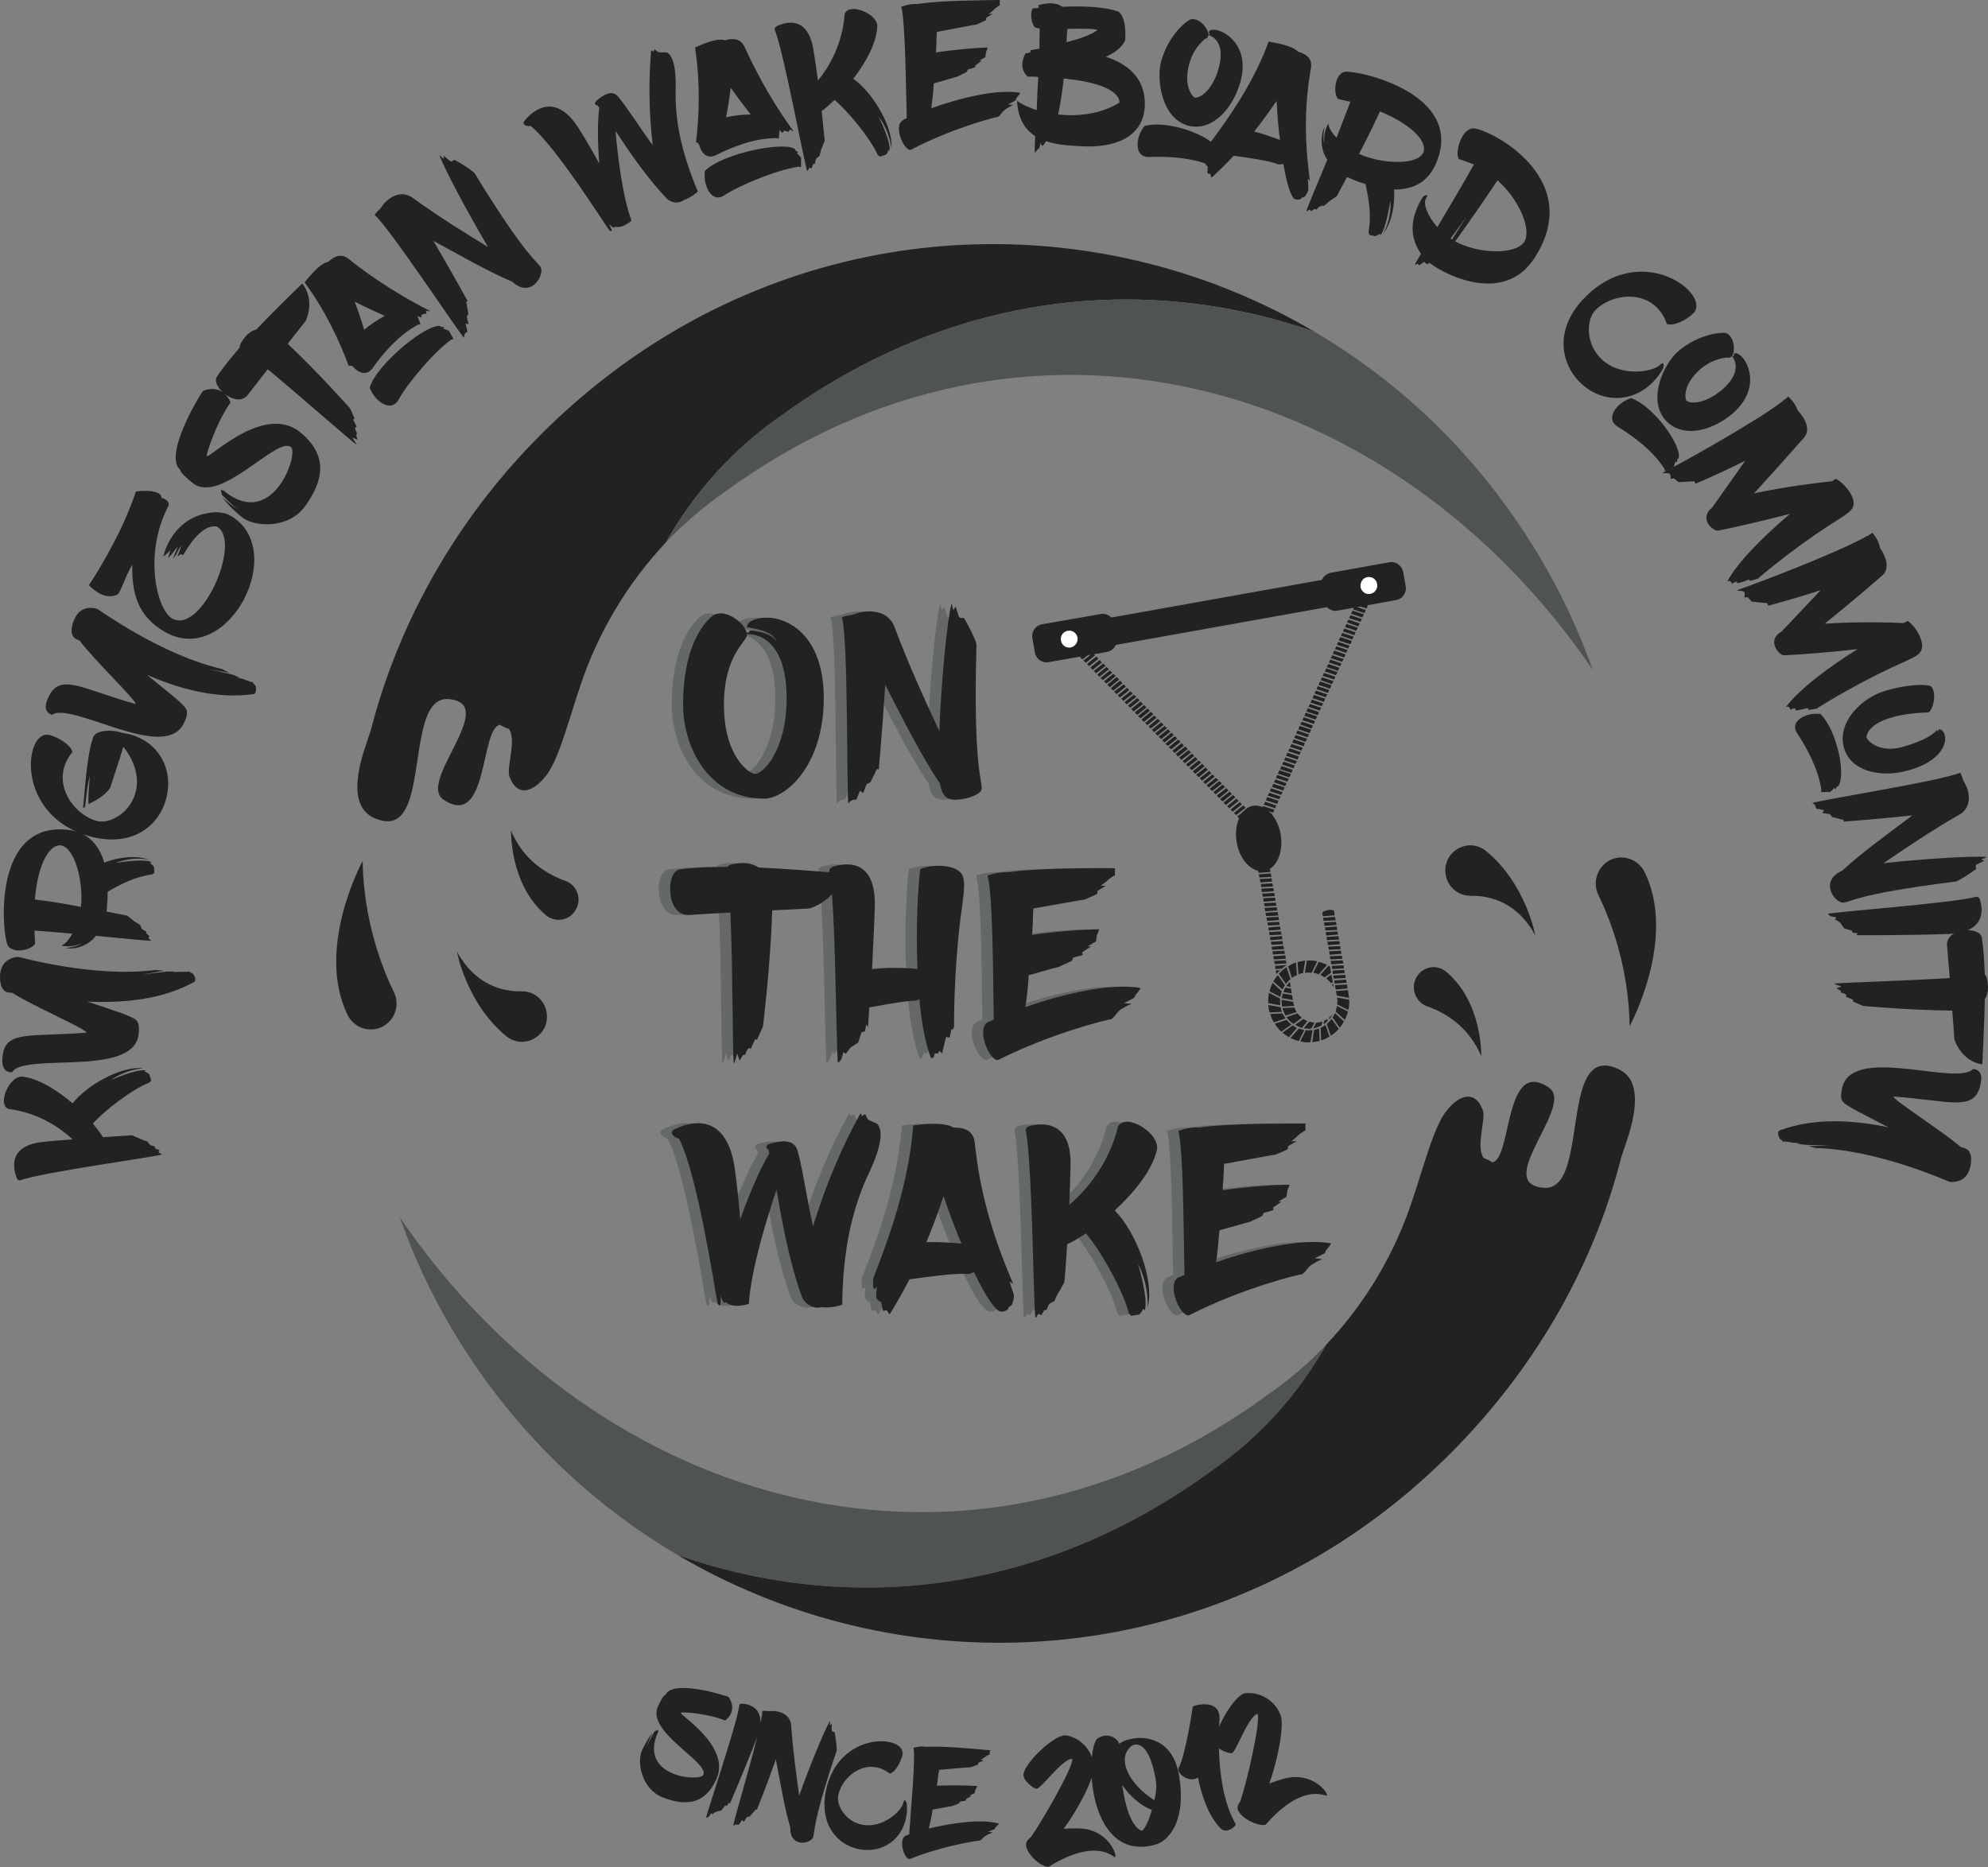 <?xml version="1.0" encoding="UTF-8"?><!DOCTYPE svg PUBLIC "-//W3C//DTD SVG 1.1//EN"
    "http://www.w3.org/Graphics/SVG/1.1/DTD/svg11.dtd"><!-- Creator: CorelDRAW -->
<svg xmlns="http://www.w3.org/2000/svg" xml:space="preserve" width="191.458mm" height="179.815mm"
    version="1.1"
    style="shape-rendering:geometricPrecision; text-rendering:geometricPrecision; image-rendering:optimizeQuality; fill-rule:evenodd; clip-rule:evenodd"
    viewBox="0 0 18504.5 17379.27" xmlns:xlink="http://www.w3.org/1999/xlink"
    xmlns:xodm="http://www.corel.com/coreldraw/odm/2003">
 <rect x="0" y="0" width="18504.5" height="17379.27" fill="#808080" stroke="none"/>
 <defs>
  <style type="text/css">
   <![CDATA[
    .fil5 {fill:white}
    .fil4 {fill:#3C3E40}
    .fil3 {fill:#222224}
    .fil2 {fill:#646869;fill-rule:nonzero}
    .fil1 {fill:#505354;fill-rule:nonzero}
    .fil0 {fill:#222224;fill-rule:nonzero}
   ]]>
  </style>
 </defs>
    <g id="Слой_x0020_1">
        <path class="fil0"
            d="M18208.89 8205.86c8.6,-2.95 11.45,-5.8 17.15,-8.7 85.81,-46.22 171.55,-109.8 171.55,-109.8 0,0 -14.25,-23.04 -2.78,-37.51 8.54,-5.74 68.6,-31.75 74.3,-37.56 2.89,-5.75 -28.55,-5.75 -25.7,-11.49 5.74,-5.82 42.84,-14.47 45.74,-23.17 -128.7,-11.56 -594.8,17.35 -958.01,57.83 174.45,-118.46 463.26,-314.88 709.2,-453.52 117.26,-69.32 100.11,-216.63 34.31,-314.81 -11.4,-43.37 -28.55,-75.13 -28.55,-75.13 -160.15,75.13 -1301.22,254.19 -1378.41,283.11 14.25,5.74 20,11.5 25.7,20.21 8.59,8.65 11.44,31.75 11.44,31.75l74.35 14.45 -17.16 25.97 71.5 11.54 20.01 26.02 108.69 28.92 -2.85 14.4c0,0 311.72,-23.05 640.56,-57.72 -217.36,164.6 -471.85,346.57 -652.01,514.08 -211.65,92.44 -80.09,285.96 0,297.51 60,8.7 91.51,-77.99 1060.96,-196.37zm-1264.02 -1559.75c160.16,158.85 243.11,595.01 160.16,678.8 -2.91,2.85 0,-11.56 0,-11.56l-22.86 34.62 -8.6 -14.41c0,0 -31.49,40.4 -45.75,40.4 -14.28,-2.84 -77.19,0 -77.19,0l2.81 -20.19c-28.56,-199.27 -134.36,-389.94 -225.92,-528.53 -74.34,-112.69 85.81,-196.42 217.36,-179.12zm589.11 -210.82c-194.44,60.62 -434.65,277.25 -371.76,519.87 57.21,216.63 326,291.71 600.5,216.63 320.31,-86.62 386.11,-283.04 320.31,-366.84 -14.25,-14.39 -28.59,-17.3 -34.29,-14.39 -2.91,0 -8.61,11.5 -8.61,14.39 -5.69,5.82 -17.15,-11.54 -17.15,-11.54l0 8.65c0,0 -54.35,78.04 -311.71,150.2 -211.65,60.67 -328.83,-51.96 -337.4,-89.53 -2.9,-20.21 25.7,-210.83 571.91,-231.09 40.05,-2.84 88.65,-173.26 31.44,-239.73 -14.28,-20.21 -185.89,-34.66 -443.25,43.37zm77.25 -222.43c154.4,-72.17 223,-95.33 260.2,-138.65 62.89,-77.99 -37.2,-242.64 -114.41,-294.6 -8.55,5.8 -22.84,11.54 -37.2,20.25 -114.34,-5.8 -428.91,-14.45 -734.9,5.76 125.8,-101.09 326,-265.74 534.76,-447.72 71.5,-60.68 40.05,-170.41 -20.06,-257.03 -14.25,-80.89 -71.5,-141.55 -71.5,-141.55 -11.4,8.65 -28.55,20.21 -48.54,31.75l-2.91 -2.89c-2.8,2.89 -2.8,5.8 -5.7,5.8 -248.79,141.55 -975.15,421.71 -1201.11,499.67 5.76,8.66 48.65,2.9 62.95,14.46 14.3,11.56 2.85,52.02 2.85,52.02l34.3 0 34.36 40.42 145.8 14.45 8.59 23.11c0,0 214.5,-54.92 488.99,-144.45 -142.99,153.1 -286,300.41 -363.19,384.14 -151.55,86.69 -17.15,228.24 22.96,222.44 177.24,-8.67 468.94,-31.77 683.44,-57.79 -254.54,158.86 -534.75,363.93 -666.3,537.25 5.7,2.89 19.95,-5.76 25.7,0 8.61,5.8 14.3,26.01 14.3,26.01l40.05 -14.47 14.29 23.12 60.05 -11.56 45.75 -11.56 11.45 17.32 71.5 -11.56c0,0 320.24,-205.07 703.5,-384.14zm-606.31 -1308.41c140.16,-92.45 205.91,-124.2 237.4,-173.31 51.47,-86.64 -74.39,-233.99 -154.45,-274.41 -11.45,5.82 -22.86,14.47 -34.35,23.12 -117.25,11.56 -428.91,49.12 -726.36,112.64 108.65,-118.39 283.1,-311.91 466.16,-519.87 60.05,-69.34 14.29,-176.21 -60.11,-251.29 -25.69,-77.99 -88.65,-130 -88.65,-130 -11.4,11.54 -25.69,23.1 -45.7,37.56 0,0 0,0 -2.91,-2.9 0,2.9 0,5.74 -2.85,8.7 -225.89,176.17 -906.51,557.39 -1118.15,667.2 5.75,8.65 48.65,-2.91 62.96,5.74 17.14,8.71 11.44,49.11 11.44,49.11l34.31 -2.89 39.98 34.66 145.9 -8.65 11.4 23.11c0,0 203.06,-83.74 463.31,-213.73 -120.16,173.32 -240.24,337.92 -306,433.26 -134.4,109.74 14.28,228.19 57.19,216.63 171.6,-34.66 457.55,-101.1 666.25,-156 -231.59,196.42 -477.49,436.16 -583.31,626.82 5.7,2.85 19.97,-5.8 22.86,-2.91 11.45,5.76 20.01,25.97 20.01,25.97l40.05 -20.21 14.3 17.36 57.19 -17.36 45.74 -17.3 14.3 11.54 68.65 -20.25c0,0 285.95,-248.38 643.4,-482.32zm-1386.96 -1631.93c-125.86,109.73 -283.11,433.25 -122.95,629.67 142.99,173.3 417.49,129.94 634.86,-54.87 265.95,-231.08 142.99,-508.39 45.75,-554.61 -17.16,-8.65 -28.62,-2.84 -34.31,0 -2.85,2.91 -2.85,17.36 -2.85,20.21 -2.89,8.71 -20.05,-2.85 -20.05,-2.85l2.85 5.76c0,0 123,127.09 -91.5,311.97 -171.56,144.39 -314.55,129.94 -334.61,98.18 -11.44,-17.31 -31.45,-147.31 134.46,-291.71 102.89,-86.68 194.45,-98.23 248.79,-106.89 14.27,11.55 40.01,-5.75 45.71,-17.31 25.81,-28.9 25.81,-170.4 -54.3,-207.96 -20.05,-11.56 -245.96,-5.8 -451.85,170.41zm-434.71 433.25c217.41,80.89 480.45,453.47 440.4,566.09 -2.78,2.91 -8.54,-8.65 -8.54,-8.65l-5.7 40.47 -14.3 -8.7c0,0 -11.43,52.03 -22.9,57.77 -14.3,5.8 -74.34,34.66 -74.34,34.66l-2.85 -20.21c-111.5,-176.21 -297.4,-309.06 -437.55,-395.74 -122.96,-75.07 -5.76,-225.27 125.79,-265.69zm297.45 -277.3c0,0 20.01,-80.88 -28.59,-31.75 -71.51,69.32 -374.67,115.54 -549.12,-57.79 -148.65,-144.4 -137.19,-372.57 -48.54,-456.35 171.55,-167.52 549,-193.53 660.54,132.84 60.06,26.02 185.91,-37.51 245.97,-98.18 174.45,-173.27 -466.11,-678.74 -995.15,-161.76 -303.15,294.61 -243.12,623.92 -57.26,805.83 240.25,233.99 600.55,176.21 772.15,-132.85zm-1295.46 -1172.66c-88.65,118.44 -426.1,106.89 -640.6,-8.65 94.39,-130 268.84,-378.4 394.69,-569 223.01,202.16 317.36,479.46 245.91,577.65zm-674.91 -31.77c-2.85,0 -8.59,-2.89 -8.59,-2.89l145.9 -199.27c0,0 -71.51,109.74 -131.55,207.92 -2.91,-2.85 -5.76,-2.85 -5.76,-5.76zm188.76 -1028.27c-103,23.12 -157.25,228.19 -120.16,285.96 48.64,14.45 94.41,31.77 140.2,49.07 -88.65,161.8 -225.96,389.94 -340.36,583.51 -94.35,-106.9 -134.4,-222.43 -105.8,-265.74 37.2,-57.78 -25.75,-20.21 -25.75,-20.21 -154.4,242.58 -100.1,421.69 -20,534.33 -31.45,51.97 -54.3,89.54 -57.2,101.08 2.9,2.87 25.75,-8.65 25.75,-8.65l14.25 14.41 45.81 -31.75 28.59 23.1 22.86 -14.45c14.34,11.6 28.59,23.1 42.9,31.81 148.75,98.18 660.6,343.66 932.31,-75.14 500.44,-771.17 -483.37,-1236.19 -583.41,-1207.33zm-454.71 231.09c-60.05,112.63 -383.19,101.09 -594.8,5.75 57.14,-106.89 114.4,-222.38 165.85,-332.17 11.44,-23.06 20.06,-46.16 28.6,-63.52 314.55,129.99 451.86,294.6 400.35,389.94zm114.36 112.63c311.75,-678.78 -763.5,-898.26 -849.3,-869.4 -88.67,28.92 -100.11,205.07 -54.32,251.29 40.01,8.65 77.21,17.36 114.36,26.01 -37.14,98.19 -82.96,216.63 -128.64,335.07 -51.51,-52.02 -77.25,-103.99 -74.41,-132.9 -25.7,34.67 -45.74,104 -40,184.88 -11.44,-23.12 -8.54,-101.09 2.85,-150.21 -14.29,20.2 -22.84,66.43 -22.84,75.14 -14.3,92.38 8.54,170.35 48.54,228.17 -100.04,239.69 -188.7,444.81 -194.45,479.43 5.75,2.89 20.06,-14.41 31.5,-14.41 2.85,0 11.46,14.41 11.46,14.41l34.29 -23.06 14.3 8.65c0,0 22.85,-26.01 31.4,-28.92 17.25,-11.54 42.94,-8.65 42.94,-8.65 0,0 48.6,-43.31 65.75,-54.87 31.51,-20.19 51.45,-34.66 51.45,-34.66 0,0 37.2,-72.22 94.46,-176.21 2.8,0 5.69,2.91 11.4,2.91 37.16,17.36 91.52,40.46 160.16,60.67 31.45,135.76 57.21,294.6 28.6,447.66l8.54 26.01c0,0 40.05,8.65 51.51,11.56 8.55,2.9 45.75,-23.12 45.75,-23.12 0,0 2.89,8.72 5.7,14.46 54.36,-63.57 91.56,-320.62 91.56,-320.62 0,0 19.99,147.31 -65.82,306.16 74.36,-95.27 111.56,-259.94 100.11,-410.15 151.56,0 300.25,-49.11 383.15,-225.28zm-1684.31 -314.8c68.6,-86.68 137.24,-181.96 208.75,-285.95 5.69,121.29 14.25,245.48 31.46,363.93 -77.21,-28.92 -160.16,-57.77 -240.21,-77.98zm500.46 441.91c2.85,-14.45 17.14,31.77 17.14,11.56 -77.19,-563.26 -11.44,-909.83 11.46,-1051.39 11.4,-83.73 -48.66,-127.1 -120.16,-144.4 -37.2,-40.47 -122.95,-69.33 -274.56,-95.34 -148.7,413.06 -426.06,782.73 -537.6,932.93 -128.65,-101.08 -434.65,-196.37 -617.65,-147.3 -85.86,103.99 -100.11,294.65 42.89,288.85 148.7,-5.8 348.85,0 523.3,60.63 5.76,20.25 22.9,28.9 22.9,28.9 0,0 -5.74,54.87 -2.89,60.68 5.7,11.56 22.86,0 25.75,8.65 8.54,11.56 2.85,31.77 14.25,31.77 71.51,-66.43 140.2,-132.85 203.06,-202.18 131.55,17.36 337.45,46.22 417.55,80.84 17.16,0 31.44,-2.85 45.74,-2.85 31.45,181.95 71.5,314.81 108.65,326.36 0,0 14.35,5.8 31.51,2.91 5.69,0 14.25,0 22.84,-5.81 5.75,0 0,-5.75 8.54,-11.49 5.76,-2.91 22.95,-5.82 31.51,-14.47 8.6,-14.45 20,-28.91 28.61,-54.87 2.84,-11.55 -5.76,-89.54 -2.85,-103.99zm-1366.97 -1094.69c-45.75,164.65 2.84,522.78 243.05,595.01 211.62,63.53 417.55,-129.99 494.76,-404.39 97.19,-340.83 -160.16,-499.67 -266.01,-485.23 -17.14,2.85 -25.7,14.41 -28.55,20.21 -2.85,2.85 8.6,14.45 8.6,17.3 2.81,8.71 -17.16,8.71 -17.16,8.71l5.7 2.85c0,0 171.6,37.57 94.35,311.96 -60.04,216.62 -188.7,283.05 -223.05,268.64 -19.99,-5.8 -108.65,-106.88 -48.6,-317.77 37.15,-129.93 105.8,-190.6 145.86,-228.17 22.85,0 31.44,-26.01 31.44,-40.42 2.85,-40.46 -74.39,-155.95 -162.99,-141.54 -22.9,2.89 -205.9,132.89 -277.41,392.83zm-388.96 384.14c-174.39,106.9 -386.04,130 -569.04,109.75 14.28,-72.18 34.29,-179.06 51.45,-335.03 557.7,54.87 517.59,225.28 517.59,225.28zm-483.24 -687.44c128.64,-2.85 257.35,-2.85 280.2,11.55 -60,46.22 -174.41,83.79 -288.8,112.69 2.91,-40.46 2.91,-80.88 8.6,-124.23zm720.6 704.8c2.91,-248.44 -160.14,-378.38 -363.15,-444.81 157.3,-69.32 180.15,-155.96 180.15,-155.96 5.7,-92.49 0,-210.88 -60.05,-262.9 -128.7,-49.06 -348.91,-54.86 -526.15,-46.16 -80.1,-63.57 -223.11,-14.45 -223.11,-14.45 2.91,5.75 5.76,14.45 5.76,23.1 -34.36,5.76 -57.21,5.76 -57.21,5.76 -28.6,46.22 -8.61,150.2 20,176.21 5.7,2.89 22.9,8.65 45.75,11.55 -2.85,54.86 -2.85,118.4 -2.85,187.71 -51.51,8.7 -85.8,14.46 -85.8,14.46l2.84 20.21c-31.45,5.8 -45.74,8.65 -48.6,11.54 -74.36,144.46 22.9,213.74 22.9,213.74 34.29,0 65.75,0 97.2,2.89 -5.7,103.99 -11.4,210.87 -14.3,309.06 -77.19,-26.02 -140.1,-54.88 -183,-86.63 8.54,170.41 77.2,268.59 168.7,329.27 -2.85,80.88 -5.69,135.75 -2.85,153.05 8.55,-2.84 22.9,-28.86 31.45,-34.66 14.3,-5.76 11.45,-20.21 22.9,-57.78 2.85,17.36 14.3,37.57 25.7,23.12 8.61,-11.56 14.35,-23.12 25.75,-37.51 114.42,40.4 240.21,40.4 308.85,46.16 326.01,23.16 603.42,-80.82 609.11,-386.99zm-1987.46 34.67c5.69,-49.12 17.15,-130 22.85,-231.09 94.39,-26.01 200.2,-60.67 211.66,-60.67 25.69,-11.56 94.35,-46.22 94.35,-46.22l11.43 -23.11 68.6 -20.21 0 -17.3 60.11 -43.37 -22.9 0 57.2 -34.66 5.7 -46.22c0,0 14.3,-31.76 14.3,-43.32 -102.95,2.91 -311.72,20.26 -480.47,46.23 2.91,-46.23 5.76,-95.3 5.76,-144.41 0,-14.45 2.85,-31.77 2.85,-46.22 165.9,-31.76 360.35,-69.33 371.75,-69.33 11.46,-5.75 85.81,-40.42 85.81,-40.42l2.89 -23.1 60.01 -34.72 -37.15 0c0,0 37.15,-28.86 42.89,-34.66 25.75,-28.86 60.06,-46.16 60.06,-46.16 0,0 -2.85,-34.67 0,-49.12 -125.81,2.89 -563.36,2.89 -766.41,37.56 -77.19,-5.81 -151.55,26.01 -151.55,26.01 37.15,124.19 42.89,707.6 51.45,1036.87 -17.15,5.8 -28.6,11.56 -37.14,20.25 -94.41,51.98 20,303.27 80.05,271.5 380.36,-199.26 783.56,-303.25 803.6,-303.25 22.86,-8.71 31.46,-37.57 62.91,-63.58 31.44,-26.02 82.95,-49.12 82.95,-49.12l-51.51 -2.85 71.51 -37.57 8.55 -23.1c0,0 34.35,-37.57 34.35,-49.12 -220.2,-37.57 -569.12,51.97 -826.46,144.45zm-503.36 -759.67c8.59,-121.3 -263.05,-228.19 -303.11,-118.45 -20.01,288.86 -154.45,505.48 -248.8,621.02 -11.45,-92.43 -25.7,-181.95 -40,-274.39 -48.64,-337.92 -263.1,-271.49 -340.36,-233.93 -19.99,5.75 -22.84,25.96 -22.84,31.76 85.8,207.97 274.5,1244.9 303.15,1317.07 8.54,0 11.4,-23.06 19.99,-28.86 2.85,-2.91 20,5.8 20,5.8l14.3 -40.46 17.15 -2.91c0,0 5.76,-34.66 8.6,-40.4 11.46,-20.27 34.3,-31.77 34.3,-31.77 0,0 14.3,-66.48 25.76,-83.78 14.28,-37.57 22.9,-60.67 22.9,-60.67 0,0 -11.45,-115.5 -28.6,-274.41 37.14,-25.95 77.19,-63.53 120.1,-103.99 117.25,98.25 328.85,349.54 403.2,514.13l20.06 14.47c0,0 40,-14.47 51.46,-17.37 14.29,-5.75 28.6,-46.22 28.6,-46.22 0,0 5.69,2.96 8.54,8.71 14.3,-89.53 -102.95,-320.61 -102.95,-320.61 0,0 94.41,112.63 120.16,294.6 17.16,-202.18 -180.16,-522.79 -354.65,-644.08 120.14,-156 217.36,-337.98 223.05,-485.27zm-749.21 1178.47l14.3 -8.65 -34.35 -23.17c0,0 14.28,0 8.59,-2.85 -82.96,-83.77 -680.61,31.77 -843.61,199.27 -20.05,138.65 65.75,306.21 183,225.33 140.15,-92.43 489,-236.89 692.07,-265.75l20.05 5.76c0,0 0,-69.28 0,-83.73 0,-14.45 -40.05,-46.22 -40.05,-46.22zm-657.76 -335.07c17.16,-86.64 31.44,-179.06 42.9,-274.4 57.19,80.89 120.09,164.65 185.89,248.39 -71.49,0 -151.6,8.71 -228.79,26.01zm-251.66 254.18c22.91,80.89 74.36,138.66 157.31,98.19 148.7,-75.07 357.45,-158.86 563.35,-158.86l20.01 5.8c0,0 8.6,-63.57 8.6,-80.88 14.29,14.46 25.75,28.86 25.75,28.86l17.16 -23.11 19.99 5.81 22.92 5.75 8.59 -23.12c0,0 34.3,20.27 37.15,20.27 -254.51,-349.53 -403.22,-670.15 -454.7,-782.78 -34.31,-83.73 -111.51,-89.53 -183,-66.43 -48.66,-17.3 -137.31,0 -280.26,66.43 51.45,349.48 37.14,644.13 8.54,883.82 11.45,-2.85 20.05,8.71 28.6,20.25zm-300.25 -857.84c-8.61,-2.91 -60.06,2.89 -77.19,-2.91 -11.45,-2.85 -34.35,-25.95 -34.35,-25.95l-17.16 23.1c0,0 -11.46,-17.36 -17.16,-11.55 -22.86,257.04 -22.86,563.19 14.3,880.91 -134.4,-184.83 -245.95,-363.93 -323.16,-453.46 -51.49,-60.63 -131.55,-25.97 -208.75,49.11 -11.45,20.21 0,34.66 17.15,31.77 2.85,5.74 11.45,14.45 17.16,23.1 -17.16,135.76 -14.3,329.27 0,519.89 -54.36,-101.1 -117.25,-210.83 -188.76,-323.47 -263.04,-421.71 -511.9,-66.43 -511.9,-66.43 -17.16,28.86 22.9,46.22 62.95,40.42 225.9,181.95 663.46,875.15 729.21,967.59 8.6,11.56 17.16,11.56 25.75,8.71 2.84,-2.91 -25.75,-63.58 -25.75,-63.58 0,0 42.89,43.37 48.6,34.66l0 -11.54c77.25,26 160.16,-54.87 160.16,-54.87 -85.8,-233.99 -128.65,-609.48 -148.66,-834.75 128.66,193.51 294.5,441.91 489.01,641.22 60.04,37.57 111.49,28.86 151.54,0 71.51,-23.1 125.86,-77.97 125.86,-77.97 -160.21,-378.39 -214.51,-678.79 -205.96,-956.1 5.76,-283 -60.04,-326.37 -82.89,-337.91zm-1793.07 1117.78c-5.69,-2.84 -11.45,-8.65 -17.16,-11.55 -74.34,-60.62 -168.69,-106.84 -168.69,-106.84 0,0 -17.19,17.3 -31.44,14.41 -11.51,-2.85 -60.12,-49.07 -65.81,-51.98 -5.7,0 5.69,28.86 0,28.86 -8.55,-2.89 -31.45,-31.75 -40.05,-34.66 42.89,124.24 265.94,540.14 451.85,854.95 -177.3,-106.83 -474.69,-291.7 -703.5,-459.2 -111.51,-78.04 -237.35,0 -297.41,101.03 -34.29,28.9 -54.34,60.67 -54.34,60.67 134.4,112.69 775,1083.18 832.2,1143.8 0,-17.3 2.85,-25.95 5.7,-34.66 5.7,-11.56 25.75,-23.12 25.75,-23.12l-17.2 -75.06 28.66 5.74 -17.16 -69.27 14.3 -28.92 -20.05 -112.63 14.29 -2.91c0,0 -151.54,-277.29 -320.25,-563.24 237.35,129.99 509,285.95 734.9,381.29 171.6,155.95 288.87,-46.23 268.86,-124.2 -17.2,-57.78 -111.54,-52.02 -623.46,-892.53zm-288.8 1455.73l11.4 -14.41 -42.89 -5.8c0,0 14.3,-5.81 8.6,-5.81 -114.4,-34.61 -591.96,346.62 -660.61,571.96 45.75,129.94 200.2,236.82 268.8,112.64 80.1,-147.3 323.2,-439.06 491.91,-560.35l19.99 -2.9c0,0 -34.3,-60.67 -40.05,-72.18 -5.7,-14.46 -57.15,-23.15 -57.15,-23.15zm-734.95 8.69c-25.76,-86.68 -54.36,-173.3 -88.65,-262.83 88.65,46.22 183,89.53 280.24,132.84 -62.89,34.67 -131.55,77.98 -191.59,130zm-105.8 340.83c54.3,63.52 128.64,89.53 183,17.3 97.2,-138.6 245.95,-311.91 426.11,-407.24l19.99 -2.91c0,0 -19.99,-60.62 -28.55,-75.07 20.01,5.8 37.16,11.55 37.16,11.55l2.85 -26.02 20 -5.74 25.75 -2.91 -5.7 -26.01 42.85 2.91c-386.04,-193.51 -663.39,-407.26 -760.65,-485.27 -68.65,-57.72 -137.31,-25.96 -191.61,26.02 -54.34,8.65 -120.09,66.47 -220.2,190.66 208.77,285.89 326.01,554.54 411.81,779.82 8.54,-8.65 22.9,-2.89 37.2,2.91zm-897.96 -343.72c-82.95,20.19 -128.7,98.18 -151.6,141.55 -2.85,11.54 -2.85,20.19 -2.85,25.95 -85.8,101.09 -160.16,190.62 -214.46,274.39 -54.34,86.63 183,294.67 285.96,170.41 20,-25.97 80.06,-103.99 188.76,-242.64 311.7,257.09 772.1,667.24 823.6,699.01 2.84,-5.75 -37.21,-63.52 -37.21,-63.52l48.61 20.19 -11.4 -46.2 8.54 -11.56c0,0 -17.14,-31.77 -17.14,-40.42 -5.7,-23.16 14.28,-20.21 14.28,-20.21l-34.29 -69.37 14.3 -8.65 -42.9 -95.35c0,0 -297.4,-335.01 -580.51,-600.75 51.47,-63.53 105.8,-135.76 168.71,-213.73 68.64,-161.75 14.3,-294.6 -34.3,-346.58 -148.71,144.41 -294.56,288.8 -426.11,427.47zm-497.61 571.89c-37.2,51.98 -371.74,603.66 -208.75,736.53 0,0 -20,11.54 111.51,118.44 257.4,213.72 786.46,-439.06 917.95,-332.17 71.51,60.68 -168.69,782.73 -629.1,404.34l-25.75 -5.74 11.44 46.2c0,0 80.06,83.8 154.4,141.55 -91.5,-63.57 -148.71,-115.55 -148.71,-115.55 0,0 60.12,83.74 177.31,179.06 114.41,95.29 437.57,115.55 592.01,-101.08 154.4,-216.62 231.59,-456.37 -42.96,-684.54 -337.4,-277.3 -846.45,242.63 -872.2,219.52 -11.4,-8.71 88.65,-314.86 220.2,-499.72 -82.91,-190.62 -257.36,-106.85 -257.36,-106.85zm177.31 1135.11c-31.45,-8.65 -77.19,-8.65 -137.25,2.89 -314.59,60.67 -394.65,346.63 -408.94,404.35 28.59,-20.21 65.73,-60.61 65.73,-60.61l-19.99 75.06 37.2 -43.31 54.3 -69.33 -48.6 118.44 34.29 -43.31c0,0 20.05,-52.02 45.75,-78.03 -22.86,60.67 -37.14,101.09 -37.14,101.09l31.44 -23.06 22.86 8.65c37.2,-66.41 171.59,-291.75 311.74,-265.74 240.21,127.1 -134.39,1002.27 -411.79,857.86 -145.86,-77.98 -271.7,-600.77 -40.05,-1045.58 19.99,-37.56 -17.16,-66.48 -62.9,-80.89 0,-8.65 -2.85,-17.34 -5.76,-23.1 -45.74,-60.67 -231.64,-34.66 -231.64,-34.66 -145.81,441.9 -437.51,872.25 -437.51,872.25 51.45,52.03 151.56,135.76 260.25,89.54 37.14,-17.3 65.75,-147.3 142.95,-280.15 -2.84,245.49 37.21,476.57 311.71,629.67 594.87,329.28 1158.21,-797.17 586.25,-1094.68 -20.01,-8.71 -40.05,-17.36 -62.9,-17.36zm-1369.81 982.04c-20.01,40.42 -62.9,153.11 14.3,193.53 11.44,5.8 20.05,8.65 31.45,14.45 131.55,176.21 531.9,560.35 520.45,589.21 -503.3,-141.55 -700.61,-291.71 -809.27,-69.33 -42.89,86.67 -37.2,147.3 31.4,170.46 0,0 17.2,-14.46 42.96,-17.36 257.34,-37.58 1018.06,439.01 1183.9,95.29 22.91,-46.18 37.2,-89.54 25.76,-121.31 -14.36,-51.96 -177.35,-170.4 -368.91,-329.26 300.25,129.95 649.14,228.17 992.31,179.06 25.74,-5.75 25.74,-43.32 20,-75.09 -2.86,-5.8 -20,-23.1 -25.7,-26.01 2.85,-2.89 11.4,-5.74 5.7,-5.74 -8.61,-2.91 -28.62,-5.8 -100.11,-34.66 -5.7,0 -48.6,-11.56 -54.3,-11.56 0,-2.89 31.45,2.91 31.45,2.91 -20.06,-8.71 -42.9,-17.36 -65.8,-28.92 -2.85,-2.9 -237.35,-54.87 -237.35,-54.87 0,0 205.9,37.57 200.21,34.66 -20.01,-8.65 -42.9,-20.21 -68.66,-34.66 -566.2,-130 -1138.15,-548.79 -1158.16,-557.44 -20.05,-8.66 -148.75,-46.23 -211.66,86.62zm440.41 1065.83c-71.5,-28.91 -243.06,-34.67 -268.8,40.42 -60.06,158.85 -80.1,528.58 -94.41,658.53 8.61,0 14.3,-5.76 20.06,-17.3 0,-5.8 14.28,-173.32 42.9,-283.06 -14.3,176.17 -17.21,265.7 -8.61,262.85 68.65,-34.66 160.15,-83.79 200.15,-156 2.89,-14.41 80.1,-239.73 120.16,-375.49 80.05,95.34 154.4,254.19 117.2,410.15 -45.71,205.07 -245.9,311.97 -363.17,280.14 -228.74,-63.53 -446.1,-375.43 -228.74,-641.18 -8.59,-63.56 -128.7,-138.64 -211.66,-158.85 -237.35,-60.68 -331.71,753.87 380.36,944.48 406.05,106.9 652,-115.54 709.2,-369.73 68.65,-300.36 -117.25,-557.39 -414.65,-594.96zm-563.35 1048.47c122.94,25.97 205.89,337.92 180.15,571.85 -117.26,-23.04 -243.06,-46.16 -363.2,-60.61 -25.71,-2.91 -48.61,-5.81 -65.76,-8.66 28.61,-343.73 143.01,-522.79 248.82,-502.58zm71.43 -144.4c-734.9,-95.34 -623.41,1005.11 -569.05,1080.24 54.35,75.08 223.05,34.66 251.65,-23.1 -2.85,-43.33 -5.69,-80.89 -5.69,-121.34 102.95,8.69 225.89,17.34 351.75,28.9 -34.36,63.52 -74.34,103.99 -103,109.75 40.05,14.45 111.54,11.56 188.76,-17.3 -20.01,17.3 -94.35,37.55 -145.86,40.4 22.9,8.65 71.49,2.91 80.09,2.91 91.5,-14.45 157.3,-60.68 200.2,-115.55 257.36,26.01 477.56,46.22 511.85,46.22 0,-8.65 -20.01,-17.31 -22.85,-26.01 0,-5.76 8.56,-17.31 8.56,-17.31l-31.46 -28.91 2.84 -14.41c0,0 -31.44,-14.45 -37.14,-20.21 -14.3,-14.45 -20.05,-40.46 -20.05,-40.46 0,0 -54.31,-31.76 -71.45,-46.22 -25.76,-23.11 -48.65,-40.47 -48.65,-40.47 0,0 -77.19,-14.39 -194.45,-37.51 0,-2.89 2.84,-8.71 2.84,-11.56 2.85,-40.46 8.61,-101.08 8.61,-173.3 117.25,-69.32 260.2,-141.55 414.65,-161.76l20.01 -14.39c0,0 -2.85,-40.48 -2.85,-52.02 -2.85,-11.56 -37.15,-40.47 -37.15,-40.47 0,0 8.54,-2.86 11.4,-8.66 -74.34,-34.66 -328.85,8.66 -328.85,8.66 0,0 134.4,-63.53 308.87,-28.86 -111.51,-43.32 -277.41,-28.86 -417.51,26 -42.89,-147.3 -137.3,-277.29 -326.06,-303.25zm-643.4 1340.18c-2.85,43.31 -5.7,164.65 82.91,173.3 11.45,0 20.05,0 31.5,2.85 183,118.45 692.05,337.98 689.21,369.75 -520.51,43.31 -755.02,-25.97 -780.76,219.52 -11.4,95.28 14.35,150.2 88.66,150.2 0,0 11.45,-20.27 34.35,-34.66 228.74,-124.25 1103.86,57.76 1143.91,-323.53 5.69,-49.11 2.84,-95.34 -17.2,-121.29 -34.29,-43.37 -223.05,-98.24 -460.41,-179.12 326,14.46 689.22,-14.4 992.31,-181.95 22.91,-11.56 11.45,-49.13 -8.59,-75.08 -2.85,-5.76 -25.71,-14.45 -31.4,-14.45 2.85,-5.76 8.54,-8.65 5.69,-8.65 -11.45,0 -31.44,5.74 -108.65,2.89 -2.84,0 -48.63,5.76 -54.34,5.76 0,0 31.44,-5.76 28.6,-5.76 -20.01,-2.89 -42.9,-2.89 -68.65,-2.89 -5.7,-2.91 -243.06,28.84 -243.06,28.84 0,0 205.89,-37.51 200.15,-37.51 -22.85,0 -45.74,-2.89 -74.35,-5.8 -577.65,75.14 -1258.27,-118.39 -1281.16,-121.29 -20,0 -151.55,8.65 -168.7,158.86zm208.76 956.03c-120.11,-14.45 -240.21,257.05 -131.55,300.42 283.15,34.67 489,181.96 597.7,283.05 -88.65,5.8 -180.19,14.45 -271.69,23.1 -337.47,34.66 -280.26,257.04 -248.82,335.03 5.76,20.25 25.77,26.01 31.46,23.1 208.8,-75.08 1246.86,-216.57 1318.36,-239.67 0,-8.71 -20.06,-11.56 -28.6,-20.27 -2.85,-2.9 8.54,-20.21 8.54,-20.21l-42.85 -17.35 0 -17.31c0,0 -34.35,-8.66 -40.05,-11.55 -17.16,-11.56 -28.59,-34.66 -28.59,-34.66 0,0 -65.8,-20.21 -82.91,-31.77 -37.21,-14.45 -60.11,-26.01 -60.11,-26.01 0,0 -114.35,5.8 -271.65,17.36 -25.75,-40.46 -60.06,-83.78 -94.41,-127.11 103.02,-115.54 360.36,-317.7 526.22,-381.29l17.14 -20.19c0,0 -14.29,-40.42 -17.14,-51.98 -2.85,-14.45 -45.75,-31.81 -45.75,-31.81 0,0 5.74,-5.74 11.44,-8.65 -88.65,-17.3 -323.16,89.53 -323.16,89.53 0,0 117.27,-92.44 297.41,-109.74 -197.3,-26.01 -526.16,158.86 -654.87,326.37 -148.69,-127.1 -323.14,-233.93 -466.15,-248.4z" />
        <path class="fil0"
            d="M18337.54 10871.81c11.44,-43.37 31.49,-161.75 -54.36,-184.86 -11.4,-2.91 -19.94,-5.8 -31.4,-8.71 -163.05,-144.4 -632.01,-439.01 -626.31,-470.76 523.35,37.55 743.55,141.5 806.41,-98.25 22.94,-92.38 8.65,-150.2 -65.71,-158.86 0,0 -14.28,17.37 -40.09,26.02 -243.06,89.53 -1080.96,-225.28 -1178.16,144.44 -11.4,49.07 -17.19,95.29 0,127.04 25.71,46.22 205.9,127.11 428.96,245.54 -323.14,-66.42 -683.5,-92.43 -1009.51,28.86 -25.71,8.71 -17.16,46.22 -2.85,75.14 2.85,5.74 22.9,17.3 28.59,20.19 -2.84,2.91 -8.59,5.76 -5.69,8.67 8.54,0 31.46,-2.91 105.8,11.54 5.7,0 51.45,0 54.36,2.91 2.85,0 -31.51,0 -28.61,0 20,5.8 42.9,11.56 68.6,14.45 5.75,2.85 245.95,8.65 245.95,8.65 0,0 -208.75,5.76 -205.84,5.76 22.84,2.9 45.69,11.56 74.29,17.36 580.51,14.46 1223.97,309.06 1246.86,314.8 20.01,2.91 151.56,11.56 188.71,-129.94zm137.29 -1571.26c45.75,-69.33 28.55,-158.9 14.3,-208.03 -2.91,-8.65 -8.6,-14.39 -14.3,-20.21 -5.74,-129.94 -11.43,-248.38 -28.59,-346.57 -17.16,-103.98 -331.71,-89.53 -323.16,72.18 2.85,31.81 11.45,130 25.75,306.22 -403.25,25.95 -1015.21,43.31 -1075.26,51.96 2.85,8.66 68.66,26.02 68.66,26.02l-48.66 17.3 40.05 23.12 2.91 17.34c0,0 34.3,8.65 39.99,14.41 17.16,14.45 2.85,23.1 2.85,23.1l68.64 28.92 0 17.3 94.37 40.47c0,0 440.4,40.42 829.29,43.33 5.7,80.87 14.31,170.4 20.06,268.63 60.05,167.51 188.71,225.28 260.2,231.04 8.61,-205.07 20.05,-413.06 22.9,-606.52zm-45.74 -927.18c-5.74,-20.27 -25.75,-28.92 -31.51,-26.01 -225.9,60.62 -1301.16,138.65 -1381.21,158.86 0,8.65 22.91,23.1 22.91,23.1l54.29 11.56 -14.28 17.3 48.64 28.93 37.15 54.87 71.5 20.21 8.54 20.25 48.66 5.76 -17.16 17.35c0,0 466.1,2.84 863.65,-11.61 354.55,-17.3 314.55,-239.67 288.8,-320.56z" />
        <path class="fil0"
            d="M11997.58 16547.44c-42.89,5.74 -111.55,28.86 -183.06,54.87 82.9,-231.08 140.16,-540.16 105.85,-635.43 -62.95,-164.65 -225.94,-219.53 -331.81,-205.07 -105.78,17.36 -308.85,381.23 -274.44,473.67 17.15,49.07 117.21,89.58 151.5,83.73 40.05,-5.76 154.45,-349.47 240.24,-363.88 28.61,77.97 -97.24,620.98 -160.14,811.64 -17.16,23.06 -28.6,46.22 -25.75,66.41 0,5.82 0,8.67 2.85,14.47 34.33,86.63 191.59,153.06 257.4,138.59 323.14,-369.67 520.5,-280.14 563.35,-271.49 42.9,11.56 -88.65,-207.97 -346,-167.5zm-835.06 -678.81c-31.49,2.91 -60.05,17.36 -60.05,17.36 0,0 -62.9,439.06 -131.54,571.91 -22.92,46.21 94.39,144.41 180.15,89.54 37.2,181.91 100.09,358.17 208.75,470.81 57.21,60.61 143,-20.27 143,-34.68 2.85,-11.54 -194.45,-254.23 -151.6,-976.28 8.59,-144.41 -114.36,-150.22 -188.71,-138.66zm-531.91 1172.72c-17.14,2.9 -120.1,-46.26 -171.55,-346.62 -5.75,-28.86 -11.5,-54.88 -14.34,-80.89 68.58,103.99 174.44,196.42 277.39,233.99 -28.59,103.93 -74.34,190.6 -91.5,193.51zm-100.09 -788.52l0 0c0,0 151.54,-109.8 225.9,306.15 11.5,60.63 5.74,129.95 -11.45,199.27 -225.9,-144.41 -360.3,-378.38 -214.45,-505.43zm17.2 -69.38c-57.26,11.6 -82.96,20.25 -91.57,26.01 -14.28,5.8 -25.74,14.51 -37.2,23.16 -28.59,-66.47 -122.94,-109.8 -211.59,-43.31 -114.42,179.06 -65.76,1140.86 537.6,984.85 160.14,-40.42 297.39,-262.8 228.8,-652.74 -60.05,-337.97 -311.7,-358.12 -426.05,-337.97zm-454.77 840.54c-42.9,-5.74 -114.4,-5.74 -191.59,0 142.99,-196.42 285.95,-476.56 280.26,-577.65 -11.46,-176.21 -151.56,-277.3 -257.36,-291.69 -105.85,-17.36 -406.11,271.48 -397.51,372.58 2.85,49.07 85.81,118.39 120.1,124.19 40.05,5.74 248.81,-288.86 334.61,-277.3 5.69,80.88 -271.71,563.26 -386.06,727.86 -22.9,17.36 -40.05,34.66 -42.9,57.78 -2.89,2.89 -2.89,8.65 -2.89,14.41 8.59,92.48 140.14,202.22 208.8,205.11 414.64,-257.09 577.65,-115.55 614.8,-92.43 37.2,23.05 -25.75,-225.28 -280.26,-262.85zm-1447.01 -2.89c8.59,-37.53 22.91,-98.2 34.36,-176.17 77.19,-11.56 160.08,-31.75 168.69,-28.9 22.85,-5.76 77.19,-28.86 77.19,-28.86l11.45 -17.32 54.36 -8.69 0 -14.47 51.45 -28.86 -20.01 -2.9 48.61 -23.1 8.6 -34.68c0,0 14.25,-23.04 14.25,-31.7 -80.06,-5.85 -243.05,-8.7 -374.6,-2.96 5.75,-34.66 11.45,-72.22 14.3,-109.73 2.89,-11.56 5.74,-26.01 5.74,-37.57 131.5,-11.56 285.95,-26.01 291.71,-23.12 11.4,-2.89 71.45,-25.95 71.45,-25.95l2.89 -17.36 51.45 -20.21 -28.59 -5.8c0,0 28.59,-17.3 34.29,-23.06 20.05,-17.34 48.65,-28.9 48.65,-28.9 0,0 0,-28.92 5.7,-37.57 -97.2,-8.7 -437.56,-43.36 -597.72,-31.76 -57.19,-11.6 -117.19,8.65 -117.19,8.65 19.99,98.25 -22.91,548.79 -40.05,805.89 -14.3,2.84 -25.76,8.65 -31.46,11.49 -77.19,34.67 -8.59,236.89 40.01,216.63 308.85,-124.15 629.14,-170.4 646.29,-170.4 20.06,-5.76 28.61,-25.96 54.36,-43.32 25.75,-17.31 68.6,-31.77 68.6,-31.77l-42.85 -8.65 60 -23.1 8.6 -17.31c0,0 28.6,-23.17 31.45,-34.67 -168.69,-46.26 -446.1,-2.89 -652.01,46.18zm-205.9 -233.93c0,0 -19.99,-60.68 -31.45,-5.8 -14.3,75.12 -191.6,239.73 -380.34,205.05 -157.32,-28.86 -245.97,-181.92 -225.92,-274.39 37.16,-181.92 268.81,-363.93 480.46,-202.17 51.46,-11.55 102.9,-109.74 117.2,-173.3 37.2,-190.61 -594.81,-231.08 -712.05,332.16 -65.75,323.53 114.4,508.39 311.7,545.95 257.41,46.17 466.17,-150.25 440.41,-427.5zm-652 -491.03c0,-5.75 0,-11.6 0,-14.45 -2.85,-77.99 -20.01,-158.86 -20.01,-158.86 0,0 -20.05,0 -25.75,-11.55 -2.85,-5.8 2.85,-60.63 -2.85,-63.52 0,-5.8 -14.3,17.3 -14.3,11.55 -2.85,-5.81 2.85,-34.67 0,-40.41 -51.51,89.47 -191.6,427.45 -286,696.04 -22.85,-161.75 -60.05,-430.4 -74.35,-652.79 -8.55,-106.83 -117.25,-144.39 -205.89,-132.84 -34.3,-5.75 -62.91,-2.9 -62.91,-2.9 0,138.65 -263.1,1005.16 -271.65,1068.69 11.4,-5.76 17.16,-8.67 22.85,-11.52 8.59,0 28.6,2.85 28.6,2.85l34.35 -46.16 11.4 20.16 31.51 -46.17 25.7 -5.8 57.21 -66.42 8.59 5.8c0,0 91.5,-225.34 177.3,-470.81 40.05,207.92 80.07,450.55 134.4,635.41 -5.69,181.97 171.56,153.06 205.86,101.1 28.66,-40.42 -20.01,-92.43 225.96,-817.39zm-877.92 -436.16c-17.19,-2.91 -28.59,5.76 -28.59,14.41 -22.92,179.1 -297.41,982.1 -308.86,1045.63 5.7,2.89 25.69,-8.66 25.69,-8.66l22.91 -34.66 8.55 11.55 34.35 -23.11 48.6 -11.56 37.21 -46.22 17.14 2.91 20.01 -34.66 5.69 17.3c0,0 145.86,-337.92 257.41,-629.61 94.34,-260.01 -74.35,-300.41 -140.1,-303.32zm-128.7 -63.52c-45.74,-17.3 -520.44,-167.56 -589.11,-17.3 0,0 -14.29,-11.62 -68.65,106.83 -108.65,236.83 477.61,517.04 423.25,635.43 -28.6,66.42 -614.85,23.11 -420.4,-401.45l0 -17.35 -34.29 14.46c0,0 -45.75,77.97 -74.36,147.3 28.61,-83.78 57.21,-135.75 57.21,-135.75 0,0 -51.51,60.68 -100.11,167.51 -48.6,106.9 -2.84,355.28 188.76,433.21 191.61,75.17 386.05,89.58 503.31,-164.57 142.99,-309.06 -343.16,-597.9 -328.91,-621.02 2.91,-11.55 248.86,5.82 411.87,72.23 125.79,-101.09 31.44,-219.52 31.44,-219.52z" />
        <path class="fil1"
            d="M11285.48 13685.07c-1584.27,1161.1 -3380.18,1348.88 -4975.9,791.38 -732.11,-430.36 -1384.11,-1028.22 -1896.03,-1779.19 -294.54,-433.29 -526.14,-892.51 -692.05,-1366.23 1850.26,2723.72 5296.19,3694.28 8078.71,1652.15 2.85,-2.85 5.76,-2.85 8.55,-5.76 194.51,-135.75 374.66,-288.84 537.66,-462.16 -260.19,462.16 -617.7,860.75 -1052.36,1164.01 -2.9,2.91 -5.75,5.82 -8.59,5.82z" />
        <path class="fil0"
            d="M11285.48 13685.07c2.84,0 5.69,-2.91 8.59,-5.82 434.66,-303.26 792.17,-701.85 1052.36,-1164.01 357.51,-378.34 632.01,-834.69 797.91,-1337.28 28.6,-83.77 54.3,-164.65 77.19,-239.73 85.76,-268.64 151.56,-482.36 243.06,-597.91 125.8,-158.85 268.8,-190.61 337.45,-5.75 31.5,80.88 -68.65,343.67 8.56,444.81 22.94,8.65 48.63,20.21 80.09,40.42 185.9,-31.77 105.79,-979.15 526.15,-696.1 137.31,92.44 -39.99,355.27 -142.95,580.55 -82.96,179.11 -120.1,335.07 91.5,352.43 154.45,14.41 217.31,-144.45 257.4,-349.53 71.5,-355.28 71.5,-846.29 363.21,-782.73 94.35,23.12 154.4,66.43 188.7,124.19 125.85,222.39 -57.21,620.98 -88.66,742.33 -217.35,852.04 -646.31,1666.59 -1241.1,2365.54 -346.01,407.24 -746.42,774.08 -1195.37,1086.04 -1953.17,1351.73 -4421.14,1363.33 -6340.01,233.93 1595.71,557.5 3391.63,369.73 4975.9,-791.38z" />
        <path class="fil0"
            d="M7258.99 3879.07c-2.85,2.91 -5.7,5.76 -8.6,5.76 -434.67,303.3 -792.11,704.8 -1052.37,1164.01 -357.44,381.29 -632.01,837.64 -797.85,1340.23 -28.59,83.73 -54.3,161.76 -77.19,239.74 -85.8,265.74 -151.61,482.37 -243.12,594.95 -125.79,158.86 -268.8,193.52 -337.4,5.81 -31.49,-80.88 68.6,-340.82 -5.74,-444.81 -25.75,-5.76 -51.45,-20.21 -82.91,-37.57 -185.9,28.91 -105.85,979.2 -526.21,696.1 -137.25,-92.44 40,-358.12 143,-580.55 82.9,-181.97 120.1,-335.07 -91.56,-355.28 -154.39,-14.46 -217.29,147.35 -257.34,352.43 -71.5,355.22 -71.5,843.34 -363.21,779.82 -94.35,-20.2 -154.4,-66.42 -188.75,-124.2 -125.8,-222.41 57.2,-618.11 88.66,-742.31 220.2,-849.15 646.3,-1666.6 1241.15,-2365.59 346.01,-404.35 746.37,-771.17 1195.38,-1083.14 1953.16,-1354.64 4421.13,-1366.2 6340,-236.84 -1595.76,-554.53 -3391.63,-366.82 -4975.94,791.43z" />
        <path class="fil0"
            d="M3587.1 9540.24c-120.11,83.78 -285.95,40.47 -351.76,-92.44 -303.1,-623.87 140.15,-1432.61 140.15,-1432.61 8.55,548.79 177.31,987.8 291.7,1221.79 51.46,106.83 17.16,236.82 -80.09,303.25z" />
        <path class="fil0"
            d="M5082.71 8520.67c-340.25,-285.95 -325.99,-788.52 -325.99,-788.52 117.25,280.15 337.46,407.24 506.21,467.92 108.65,37.57 154.4,167.51 97.19,265.74 -54.3,104 -188.75,127.05 -277.41,54.87z" />
        <path class="fil0"
            d="M4710.97 9644.22c-371.76,-306.16 -457.55,-785.63 -457.55,-785.63 168.75,309.07 420.39,372.64 603.39,369.69 128.71,-2.85 231.66,101.14 234.51,231.08 2.85,199.31 -225.9,311.97 -380.35,184.86z" />
        <path class="fil1"
            d="M7258.99 3879.07c1584.31,-1158.25 3380.17,-1345.97 4975.94,-791.43 732.05,430.36 1384.12,1028.28 1895.97,1782.14 294.56,433.26 526.21,892.47 694.91,1366.19 -1853.12,-2723.71 -5299.05,-3694.21 -8081.57,-1655.03 -2.85,2.89 -5.7,5.74 -8.54,5.74 -194.5,135.79 -374.66,291.75 -537.67,462.16 260.26,-459.22 617.7,-860.71 1052.37,-1164.01 2.9,0 5.75,-2.85 8.6,-5.76z" />
        <path class="fil2"
            d="M11213.97 11749.82c8.6,-60.61 20.06,-164.6 31.46,-297.45 120.15,-31.82 260.25,-75.13 274.56,-75.13 34.29,-14.41 122.94,-57.77 122.94,-57.77l14.35 -28.86 91.45 -26.01 -5.69 -23.12 80.1 -54.85 -31.51 0 77.25 -46.22 8.59 -60.68c0,0 17.16,-37.51 19.95,-51.98 -131.49,0 -406.05,20.21 -623.41,51.98 5.7,-60.67 8.61,-121.3 11.46,-187.71 0,-17.36 2.84,-37.57 2.84,-57.78 214.51,-37.57 466.16,-86.62 477.61,-86.62 17.16,-2.91 114.35,-49.13 114.35,-49.13l2.9 -28.91 80.06 -46.22 -48.6 0c0,0 48.6,-37.51 54.3,-46.16 34.35,-34.72 77.19,-54.93 77.19,-54.93 0,0 -2.79,-46.21 0,-63.53 -160.1,0 -726.3,-2.89 -986.61,37.58 -100.05,-8.72 -197.24,31.75 -197.24,31.75 45.74,158.86 48.6,912.73 57.14,1340.18 -20,8.72 -37.14,14.46 -54.3,23.11 -120.15,66.43 25.75,389.94 102.96,349.53 491.85,-251.35 1018.05,-378.39 1040.95,-378.39 31.4,-11.55 42.85,-46.21 82.91,-80.87 42.85,-31.83 108.65,-60.69 108.65,-60.69l-68.59 -8.65 94.35 -46.21 11.44 -28.86c0,0 45.71,-46.22 45.71,-63.58 -285.9,-49.11 -737.75,60.63 -1069.52,176.16zm-551.89 -1042.67c37.14,-153.09 -285.95,-355.28 -360.36,-222.42 -88.6,363.93 -308.8,606.62 -454.64,730.75 5.7,-118.38 8.54,-236.82 11.44,-358.12 14.25,-439.06 -277.4,-404.4 -380.41,-375.48 -25.69,5.74 -37.14,28.86 -37.14,37.51 62.95,283.11 71.49,1646.38 91.5,1747.47 11.45,0 17.16,-28.86 28.6,-34.61 5.75,-2.95 25.76,11.5 25.76,11.5l28.6 -49.13 20 0c0,0 17.2,-43.31 22.9,-51.96 17.16,-20.21 51.45,-28.91 51.45,-28.91 0,0 34.36,-83.73 51.51,-103.94 22.84,-43.31 39.98,-72.23 39.98,-72.23 0,0 14.35,-147.3 25.75,-355.28 54.36,-23.1 114.42,-60.61 177.31,-101.09 128.7,153.07 340.36,519.94 397.51,745.22l22.9 23.12c0,0 51.5,-11.56 68.65,-11.56 17.15,-2.9 45.74,-54.88 45.74,-54.88 0,0 5.7,8.65 11.4,14.47 34.31,-109.8 -62.89,-430.41 -62.89,-430.41 0,0 97.2,167.52 88.66,401.5 68.64,-251.29 -111.51,-704.8 -306.01,-901.17 185.89,-170.4 348.9,-375.48 391.8,-560.35zm-2144.78 854.95c54.3,-130 108.65,-274.39 160.1,-427.5 48.65,147.35 105.8,297.5 165.9,441.96 -105.8,-11.56 -217.35,-14.47 -326,-14.47zm777.81 372.6c-2.85,-20.21 31.46,34.66 25.76,5.8 -291.71,-673 -331.76,-1123.55 -354.61,-1308.42 -11.44,-109.8 -102.94,-138.66 -197.35,-135.75 -60.06,-37.58 -177.24,-46.23 -374.61,-20.26 -45.74,646.97 -323.14,1285.36 -371.76,1423.95 -2.84,28.92 -2.84,60.69 2.85,92.44 5.76,17.36 31.46,-14.45 31.46,-14.45 0,0 -11.4,89.58 -5.69,101.08 11.43,34.67 45.74,40.48 45.74,40.48 0,0 11.44,72.21 14.29,78.03 11.45,11.5 31.46,-5.82 37.15,0 17.16,14.39 17.16,40.41 28.6,34.66 65.81,-106.89 125.85,-213.78 183.06,-323.52 168.69,-23.1 434.65,-60.67 546.21,-49.12 19.99,-2.9 37.14,-11.55 54.34,-17.3 102.95,216.57 200.15,366.78 251.66,366.78 0,0 17.15,2.89 39.99,-5.76 5.7,-5.74 17.2,-8.71 22.92,-14.45 8.59,-5.76 0,-11.56 8.59,-20.21 5.69,-5.76 25.7,-14.45 31.39,-28.9 8.61,-20.21 14.31,-43.33 17.2,-77.99 0,-14.4 -37.2,-109.75 -37.2,-127.09zm-1232.52 -1470.18c-5.74,-8.65 -68.64,-28.86 -88.65,-43.31 -8.59,-11.56 -25.75,-49.13 -25.75,-49.13l-34.29 17.36c0,0 0,-26.01 -11.45,-23.1 -163,291.69 -320.31,655.68 -440.41,1048.47 -62.95,-291.76 -100.1,-560.35 -145.86,-707.66 -28.59,-98.23 -140.14,-98.23 -271.65,-54.86 -25.75,17.3 -17.19,43.31 2.85,49.12 0,8.65 5.69,23.05 8.54,34.66 -91.5,153.05 -188.74,381.23 -271.65,615.22 -11.45,-147.35 -28.6,-311.97 -51.45,-479.47 -94.41,-638.38 -571.96,-352.43 -571.96,-352.43 -34.35,26.02 2.85,66.48 54.3,80.89 171.6,335.07 328.9,1383.54 357.51,1527.94 5.7,17.36 14.29,23.1 25.69,23.1 5.76,0 2.91,-86.63 2.91,-86.63 0,0 28.55,75.09 39.99,63.53l5.75 -8.65c77.19,69.32 217.31,17.34 217.31,17.34 20.05,-320.6 165.89,-785.62 257.4,-1062.92 51.46,294.6 117.25,675.83 243.05,1013.81 51.51,77.97 120.11,92.44 180.15,80.88 94.41,11.56 188.82,-23.1 188.82,-23.1 5.69,-531.49 100.04,-915.63 254.49,-1239.09 154.41,-329.27 94.35,-415.96 74.34,-441.96zm1375.52 -1088.89c11.45,-63.57 22.86,-164.65 31.44,-297.5 122.96,-34.66 260.26,-75.14 277.42,-75.14 34.35,-17.3 122.94,-57.72 122.94,-57.72l14.3 -31.82 88.65 -23.05 -5.74 -26 82.94 -54.93 -31.38 0 77.19 -46.23 8.54 -57.71c0,0 17.16,-37.56 20.06,-54.88 -134.4,0 -406.1,20.21 -623.46,51.98 5.75,-60.67 5.75,-121.3 8.59,-184.86 0,-20.21 2.85,-40.48 2.85,-60.67 214.51,-37.51 469.02,-83.74 480.46,-83.74 14.3,-5.8 114.41,-52.02 114.41,-52.02l2.79 -28.86 77.2 -46.22 -48.6 0c0,0 48.6,-37.57 57.19,-43.37 31.51,-34.67 77.25,-54.88 77.25,-54.88 0,0 -2.89,-49.05 0,-66.41 -160.14,0 -729.25,-2.91 -986.61,37.55 -100.1,-5.8 -200.19,31.77 -200.19,31.77 48.6,161.76 51.5,912.72 57.19,1340.23 -19.99,8.65 -37.14,17.3 -54.34,23.11 -117.27,69.28 28.59,389.89 102.95,349.47 494.75,-248.38 1018.05,-375.48 1043.8,-375.48 28.6,-14.46 42.9,-49.12 80.1,-83.78 42.85,-31.76 111.51,-60.68 111.51,-60.68l-71.5 -5.75 94.4 -49.12 14.3 -28.86c0,0 42.85,-46.22 45.74,-63.52 -286,-49.12 -740.65,60.63 -1072.41,179.06zm-580.56 -1216.04c-39.99,-118.39 -288.8,-118.39 -397.44,-69.26 -20.06,141.5 -42.9,534.32 -25.77,930.02 -131.55,-14.45 -286,-14.45 -423.24,2.85 8.59,-181.92 20.05,-386.99 25.75,-577.61 14.3,-462.15 -277.41,-413.09 -386.05,-378.42 -28.61,8.69 -37.2,28.9 -37.2,40.46 60.04,288.85 62.95,1681 80.1,1784.97 11.4,-2.84 31.44,-31.75 31.44,-31.75l20.01 -66.43 22.9 14.45 42.9 -57.76 71.49 -46.23 31.46 -95.33 31.4 -8.65 11.5 -63.59 17.14 23.17c0,0 5.7,-72.23 11.41,-182.01 142.99,-25.96 334.6,-63.53 434.71,-63.53 8.59,-2.89 22.84,-8.65 31.44,-14.4 20.01,213.72 54.36,410.15 108.65,548.74 5.74,0 11.44,0 17.19,-2.85 11.4,-2.91 17.16,-40.46 17.16,-40.46l31.45 0 11.4 -23.12 25.75 23.12 37.2 -153.11 34.31 5.8 14.28 -75.12 14.3 0 11.46 -23.06c0,0 -5.76,-479.47 60.04,-1013.86 28.61,-210.83 45.74,-317.72 22.85,-387.05zm-1901.66 -83.73c-88.7,-60.67 -203.05,-43.36 -263.1,-26.01 -11.45,5.8 -20.05,11.56 -28.6,20.21 -168.7,0 -317.46,5.8 -443.25,23.12 -131.55,20.19 -128.7,427.49 80.05,424.6 42.89,-2.91 168.75,-11.56 391.8,-23.12 22.85,525.69 20,1322.89 31.44,1403.75 11.46,-2.9 31.46,-92.43 31.46,-92.43l22.86 66.41 31.49 -51.96 20 0c0,0 14.3,-46.22 22.9,-52.02 17.16,-23.11 28.62,-2.85 28.62,-2.85l39.98 -89.54 20.01 0 54.36 -121.34c0,0 71.49,-574.76 85.81,-1080.25 102.93,-5.8 220.2,-11.54 346.05,-17.34 214.45,-69.34 294.54,-236.84 303.1,-329.27 -263.1,-20.21 -529.06,-40.48 -774.95,-51.98zm2027.52 -2076.73c-2.85,-8.65 -5.7,-14.45 -5.7,-23.12 -42.9,-109.79 -111.54,-225.26 -111.54,-225.26 0,0 -28.61,8.65 -42.9,-5.8 -8.54,-8.67 -28.61,-89.54 -34.31,-95.29 -5.74,-5.81 -14.28,31.76 -20.05,25.95 -8.54,-5.74 -11.4,-51.97 -17.16,-57.77 -42.9,156 -97.2,736.57 -114.4,1187.11 -108.65,-231.02 -294.5,-635.41 -417.5,-970.48 -60.04,-158.86 -251.65,-167.51 -386.05,-112.65 -60.05,8.71 -102.95,23.12 -102.95,23.12 60.05,207.96 42.9,1634.83 60.05,1735.9 11.44,-17.36 20.06,-26.01 28.6,-28.91 14.3,-8.65 45.75,-8.65 45.75,-8.65l34.35 -83.73 28.55 23.06 31.51 -80.84 37.14 -20.25 60.05 -124.2 17.16 5.8c0,0 34.34,-381.29 60.1,-788.52 157.26,306.15 334.56,661.43 509.01,918.48 17.14,103.98 51.45,141.54 117.25,150.2 91.5,8.65 248.79,-34.66 268.8,-89.53 22.9,-72.23 -80.05,-147.31 -45.74,-1354.64zm-2731.03 563.2c0,372.64 223.05,872.3 754.96,872.3 197.36,0 557.66,-306.15 557.66,-935.82 0,-678.75 -460.46,-817.39 -669.17,-722.12 -40.05,17.36 -48.64,46.22 -48.64,60.67 0,8.65 234.51,17.37 277.41,135.76 -54.36,-95.34 -260.25,-109.74 -254.51,-101.09 8.61,11.56 -31.44,26.01 -31.44,26.01l17.14 5.76c0,0 360.31,-28.86 360.31,595.01 0,491.02 -223.05,713.4 -300.26,704.75 -48.64,-5.76 -283.11,-158.86 -283.11,-644.08 0,-465.02 214.46,-586.36 214.46,-649.88 0,-92.45 -185.85,-248.39 -308.85,-184.86 -14.3,8.65 -285.96,190.6 -285.96,837.59z" />
        <path class="fil0"
            d="M11319.83 11749.82c8.54,-60.61 19.99,-164.6 31.4,-297.45 120.14,-31.82 260.29,-75.13 274.54,-75.13 34.31,-14.41 122.96,-57.77 122.96,-57.77l14.35 -28.86 91.5 -26.01 -5.69 -23.12 80.04 -54.85 -31.5 0 77.25 -46.22 8.6 -60.68c0,0 17.16,-37.51 20.01,-51.98 -131.55,0 -406.11,20.21 -623.42,51.98 5.7,-60.67 8.56,-121.3 11.45,-187.71 0,-17.36 2.81,-37.57 2.81,-57.78 214.5,-37.57 466.2,-86.62 477.6,-86.62 17.14,-2.91 114.4,-49.13 114.4,-49.13l2.85 -28.91 80.1 -46.22 -48.66 0c0,0 48.66,-37.51 54.36,-46.16 34.3,-34.72 77.19,-54.93 77.19,-54.93 0,0 -2.84,-46.21 0,-63.53 -160.08,0 -726.35,-2.89 -986.61,37.58 -100.04,-8.72 -197.28,31.75 -197.28,31.75 45.74,158.86 48.6,912.73 57.14,1340.18 -19.94,8.72 -37.09,14.46 -57.14,23.11 -117.27,66.43 28.59,389.94 105.78,349.53 491.87,-251.35 1018.07,-378.39 1040.97,-378.39 31.45,-11.55 42.9,-46.21 82.9,-80.87 42.9,-31.83 108.71,-60.69 108.71,-60.69l-68.66 -8.65 94.35 -46.21 11.45 -28.86c0,0 42.9,-46.22 45.74,-63.58 -285.95,-49.11 -737.79,60.63 -1069.5,176.16zm-551.9 -1042.67c37.09,-153.09 -286,-355.28 -360.4,-222.42 -88.61,363.93 -308.81,606.62 -454.66,730.75 5.69,-118.38 8.54,-236.82 11.45,-358.12 14.25,-439.06 -277.41,-404.4 -380.35,-375.48 -28.61,5.74 -37.2,28.86 -37.2,37.51 62.95,283.11 71.49,1646.38 91.5,1747.47 8.59,0 17.19,-28.86 28.66,-34.61 5.69,-2.95 25.68,11.5 25.68,11.5l28.62 -49.13 20.05 0c0,0 17.16,-43.31 22.85,-51.96 17.2,-20.21 48.61,-28.91 48.61,-28.91 0,0 37.2,-83.73 54.34,-103.94 22.86,-43.31 40.01,-72.23 40.01,-72.23 0,0 14.34,-147.3 25.74,-355.28 54.36,-23.1 114.4,-60.61 174.51,-101.09 131.55,153.07 343.15,519.94 400.3,745.22l22.91 23.12c0,0 51.5,-11.56 68.65,-11.56 17.16,-2.9 42.89,-54.88 42.89,-54.88 0,0 8.55,8.65 14.25,14.47 34.36,-109.8 -62.9,-430.41 -62.9,-430.41 0,0 97.26,167.52 88.65,401.5 68.66,-251.29 -111.49,-704.8 -305.94,-901.17 185.85,-170.4 348.84,-375.48 391.8,-560.35zm-2144.82 854.95c54.3,-130 108.65,-274.39 160.1,-427.5 48.64,147.35 105.85,297.5 165.9,441.96 -105.8,-11.56 -217.35,-14.47 -326,-14.47zm777.81 372.6c-2.85,-20.21 31.5,34.66 25.75,5.8 -291.7,-673 -331.75,-1123.55 -354.6,-1308.42 -11.45,-109.8 -102.96,-138.66 -197.3,-135.75 -60.04,-37.58 -177.31,-46.23 -374.66,-20.26 -45.74,646.97 -323.15,1285.36 -371.75,1423.95 -2.85,28.92 -2.85,60.69 2.84,92.44 5.76,17.36 31.46,-14.45 31.46,-14.45 0,0 -11.4,89.58 -5.69,101.08 11.43,34.67 45.74,40.48 45.74,40.48 0,0 11.44,72.21 14.29,78.03 11.45,11.5 31.46,-5.82 37.15,0 17.2,14.39 17.2,40.41 28.65,34.66 65.75,-106.89 125.8,-213.78 183.01,-323.52 168.69,-23.1 434.71,-60.67 546.19,-49.12 20.06,-2.9 37.2,-11.55 54.36,-17.3 102.96,216.57 200.15,366.78 251.66,366.78 0,0 17.15,2.89 40.04,-5.76 5.71,-5.74 17.16,-8.71 22.85,-14.45 8.61,-5.76 0,-11.56 8.61,-20.21 5.69,-5.76 25.75,-14.45 31.44,-28.9 8.55,-20.21 14.3,-43.33 17.16,-77.99 0,-14.4 -37.2,-109.75 -37.2,-127.09zm-1232.52 -1470.18c-5.74,-8.65 -68.64,-28.86 -88.65,-43.31 -8.59,-11.56 -25.75,-49.13 -25.75,-49.13l-34.3 17.36c0,0 0,-26.01 -11.44,-23.1 -163.01,291.69 -320.31,655.68 -440.41,1048.47 -65.75,-291.76 -100.1,-560.35 -145.86,-707.66 -28.59,-98.23 -140.1,-98.23 -271.65,-54.86 -25.75,17.3 -17.16,43.31 2.85,49.12 0,8.65 5.7,23.05 8.54,34.66 -91.5,153.05 -188.69,381.23 -271.65,615.22 -11.4,-147.35 -28.61,-311.97 -51.45,-479.47 -94.41,-638.38 -571.96,-352.43 -571.96,-352.43 -34.35,26.02 2.85,66.48 54.3,80.89 171.6,335.07 328.9,1383.54 357.5,1527.94 5.69,17.36 14.3,23.1 25.7,23.1 5.76,0 2.91,-86.63 2.91,-86.63 0,0 28.6,75.09 40.05,63.53l5.69 -8.65c77.19,69.32 217.36,17.34 217.36,17.34 19.99,-320.6 165.84,-785.62 257.34,-1062.92 51.51,294.6 117.26,675.83 243.06,1013.81 51.51,77.97 120.16,92.44 180.21,80.88 94.35,11.56 188.7,-23.1 188.7,-23.1 5.74,-531.49 100.09,-915.63 254.55,-1239.09 154.41,-329.27 94.35,-415.96 74.34,-441.96zm1375.52 -1088.89c11.44,-63.57 22.9,-164.65 31.45,-297.5 122.94,-34.66 260.19,-75.14 274.56,-75.14 37.2,-17.3 125.79,-57.72 125.79,-57.72l14.35 -31.82 88.65 -23.05 -5.74 -26 82.95 -54.93 -31.45 0 77.2 -46.23 8.54 -57.71c0,0 17.2,-37.56 20.06,-54.88 -134.4,0 -406.12,20.21 -623.46,51.98 5.76,-60.67 5.76,-121.3 8.61,-184.86 0,-20.21 2.84,-40.48 2.84,-60.67 214.51,-37.51 469,-83.74 480.46,-83.74 14.3,-5.8 114.4,-52.02 114.4,-52.02l2.8 -28.86 77.25 -46.22 -48.6 0c0,0 48.6,-37.57 57.14,-43.37 31.51,-34.67 77.25,-54.88 77.25,-54.88 0,0 -2.84,-49.05 0,-66.41 -160.16,0 -729.26,-2.91 -989.45,37.55 -97.26,-5.8 -197.35,31.77 -197.35,31.77 48.6,161.76 51.5,912.72 57.19,1340.23 -20,8.65 -37.14,17.3 -54.3,23.11 -117.3,69.28 28.55,389.89 102.9,349.47 494.75,-248.38 1018.11,-375.48 1043.81,-375.48 28.6,-14.46 42.9,-49.12 80.1,-83.78 42.9,-31.76 111.51,-60.68 111.51,-60.68l-71.51 -5.75 94.41 -49.12 14.3 -28.86c0,0 42.9,-46.22 45.75,-63.52 -286.02,-49.12 -740.66,60.63 -1072.42,179.06zm-580.51 -1216.04c-40.05,-118.39 -288.85,-118.39 -397.51,-69.26 -20.05,141.5 -42.9,534.32 -25.75,930.02 -131.55,-14.45 -286,-14.45 -423.2,2.85 8.55,-181.92 20.01,-386.99 25.71,-577.61 14.3,-462.15 -277.41,-413.09 -386.06,-378.42 -28.6,8.69 -37.2,28.9 -37.2,40.46 60.05,288.85 62.9,1681 80.09,1784.97 11.46,-2.84 31.46,-31.75 31.46,-31.75l20 -66.43 22.91 14.45 42.9 -57.76 71.49 -46.23 31.45 -95.33 31.46 -8.65 11.43 -63.59 17.16 23.17c0,0 5.7,-72.23 11.4,-182.01 143.01,-25.96 334.61,-63.53 434.71,-63.53 8.61,-2.89 22.86,-8.65 31.46,-14.4 20.05,213.72 54.35,410.15 108.7,548.74 5.69,0 11.4,0 17.16,-2.85 11.4,-2.91 17.14,-40.46 17.14,-40.46l31.46 0 11.44 -23.12 25.7 23.12 37.2 -153.11 34.29 5.8 14.3 -75.12 14.3 0 11.44 -23.06c0,0 -5.69,-479.47 60.06,-1013.86 28.59,-210.83 45.74,-317.72 22.9,-387.05zm-1901.71 -83.73c-88.65,-60.67 -203.06,-43.36 -263.1,-26.01 -14.3,5.8 -20.05,11.56 -28.61,20.21 -168.69,0 -317.45,5.8 -443.25,23.12 -131.55,20.19 -128.71,427.49 80.06,424.6 42.9,-2.91 168.75,-11.56 391.8,-23.12 22.9,525.69 20.01,1322.89 31.44,1403.75 11.46,-2.9 31.45,-92.43 31.45,-92.43l22.91 66.41 31.45 -51.96 20.01 0c0,0 14.3,-46.22 22.9,-52.02 17.15,-23.11 28.59,-2.85 28.59,-2.85l40.01 -89.54 20.05 0 54.3 -121.34c0,0 71.51,-574.76 85.85,-1080.25 102.89,-5.8 220.14,-11.54 346,-17.34 214.46,-69.34 294.56,-236.84 303.11,-329.27 -263.05,-20.21 -529.06,-40.48 -774.95,-51.98zm2027.52 -2076.73c-2.85,-8.65 -5.7,-14.45 -5.7,-23.12 -42.9,-109.79 -111.56,-225.26 -111.56,-225.26 0,0 -28.59,8.65 -42.89,-5.8 -8.55,-8.67 -28.54,-89.54 -34.3,-95.29 -5.69,-5.81 -14.3,31.76 -20,25.95 -8.59,-5.74 -11.44,-51.97 -17.2,-57.77 -42.84,156 -97.19,736.57 -114.35,1187.11 -108.7,-231.02 -294.55,-635.41 -417.55,-970.48 -60,-158.86 -251.65,-167.51 -386.06,-112.65 -60.04,8.71 -102.94,23.12 -102.94,23.12 60.1,207.96 42.9,1634.83 60.1,1735.9 11.4,-17.36 20.01,-26.01 28.55,-28.91 14.29,-8.65 45.79,-8.65 45.79,-8.65l34.31 -83.73 28.6 23.06 31.44 -80.84 37.16 -20.25 60.05 -124.2 17.15 5.8c0,0 34.35,-381.29 60.1,-788.52 157.25,306.15 334.61,661.43 509,918.48 17.16,103.98 51.51,141.54 117.27,150.2 91.54,8.65 248.8,-34.66 268.8,-89.53 20.05,-72.23 -80.06,-147.31 -45.74,-1354.64zm-2731.02 563.2c0,372.64 223.05,872.3 754.95,872.3 197.35,0 554.79,-306.15 554.79,-935.82 0,-678.75 -457.53,-817.39 -666.3,-722.12 -40.05,17.36 -48.6,46.22 -48.6,60.67 0,8.65 234.5,17.37 277.35,135.76 -54.35,-95.34 -260.19,-109.74 -254.5,-101.09 8.59,11.56 -31.46,26.01 -31.46,26.01l17.16 5.76c0,0 360.3,-28.86 360.3,595.01 0,491.02 -223.05,713.4 -300.25,704.75 -48.6,-5.76 -283.11,-158.86 -283.11,-644.08 0,-465.02 214.51,-586.36 214.51,-649.88 0,-92.45 -185.91,-248.39 -308.91,-184.86 -14.28,8.65 -285.93,190.6 -285.93,837.59z" />
        <path class="fil0"
            d="M14957.35 8023.84c120.1,-83.73 285.96,-37.51 351.75,95.33 303.15,623.88 -140.1,1432.62 -140.1,1432.62 -8.61,-548.8 -177.31,-987.81 -291.71,-1221.73 -51.5,-106.89 -17.14,-236.88 80.06,-306.22z" />
        <path class="fil0"
            d="M13461.74 9046.36c340.3,285.96 326,785.63 326,785.63 -117.26,-277.3 -337.46,-407.3 -506.22,-465.02 -105.78,-40.47 -154.38,-167.56 -97.19,-268.66 54.36,-101.07 188.76,-127.09 277.41,-51.96z" />
        <path class="fil0"
            d="M13833.54 7922.77c371.72,306.15 457.52,785.62 457.52,785.62 -165.9,-309.05 -420.41,-372.58 -603.41,-369.67 -128.64,0 -231.66,-101.09 -234.46,-231.08 -2.9,-199.33 225.9,-311.91 380.35,-184.86z" />
        <polygon class="fil3"
            points="13041.34,5528.31 9698.3,6126.23 9652.61,5872.03 12995.63,5274.17 " />
        <path class="fil3"
            d="M12995.63 5586.07l-546.2 98.25c-60.11,11.56 -117.3,-31.82 -128.75,-92.49l-22.86 -129.95c-11.45,-60.68 28.6,-118.44 88.66,-130l546.2 -98.19c60.06,-11.56 117.2,31.77 128.64,92.45l22.95 129.93c11.4,60.68 -28.65,118.46 -88.65,130z" />
        <path class="fil3"
            d="M10304.61 6068.46l-543.34 95.33c-60.06,11.56 -117.27,-28.9 -128.71,-89.58l-22.85 -132.86c-11.45,-60.67 28.55,-118.44 88.59,-130l546.27 -95.27c60.04,-11.56 117.25,28.86 128.64,89.53l22.91 132.85c8.59,60.67 -31.5,118.44 -91.51,130z" />
        <polygon class="fil4"
            points="12775.43,5464.79 12761.08,5499.45 12709.63,5435.87 12721.08,5401.21 " />
        <polygon class="fil4"
            points="9924.26,5973.12 9949.96,6001.98 9978.56,5924.05 9952.86,5895.14 " />
        <path class="fil5"
            d="M12755.39 5528.31c-42.9,8.65 -82.96,-20.21 -91.56,-63.53 -5.7,-43.37 22.95,-86.68 62.96,-92.44 42.9,-8.65 85.74,20.21 91.5,63.52 8.59,43.38 -20.01,83.8 -62.9,92.45z" />
        <path class="fil5"
            d="M9964.31 6027.99c-42.9,5.8 -82.96,-23.06 -88.65,-66.43 -8.61,-40.4 20,-83.78 62.9,-89.53 42.9,-8.65 82.9,20.21 91.5,63.52 5.74,43.37 -22.85,83.79 -65.75,92.44z" />
        <path class="fil3"
            d="M11768.78 8107.63c-111.51,20.21 -228.75,-98.18 -257.41,-265.74 -28.59,-167.51 37.21,-320.62 151.61,-340.83 111.5,-20.21 228.74,98.24 257.4,265.74 28.55,167.51 -37.2,320.56 -151.6,340.83z" />
        <path class="fil3"
            d="M12549.47 9401.64l-102.94 -52.02c2.9,-20.21 2.9,-40.42 0,-60.68 0,0 0,0 0,-2.85l111.51 20.21c2.89,31.76 0,63.53 -8.56,95.34z" />
        <path class="fil3"
            d="M12518.03 9494.02l-85.81 -77.97c5.7,-17.32 8.61,-34.67 11.4,-51.98l103 51.98c-5.74,26.01 -17.14,51.96 -28.59,77.97z" />
        <path class="fil3"
            d="M12103.37 9693.34l51.45 -103.99c17.16,2.91 34.31,2.91 51.45,0 2.91,2.91 5.76,2.91 8.61,0 2.91,0 2.91,0 2.91,0l-20.06 112.65c-31.45,2.89 -62.95,0 -94.35,-8.66z" />
        <path class="fil3"
            d="M12011.83 9661.58l77.25 -86.68c8.59,2.89 17.15,5.8 28.54,8.65 8.6,2.95 14.36,2.95 22.95,5.8l-51.5 101.09c-28.61,-5.76 -54.36,-17.3 -77.25,-28.86z" />
        <path class="fil3"
            d="M11866.03 9528.68l108.65 -34.66c14.3,14.45 28.61,28.92 45.74,43.31l-94.34 66.48c-22.91,-23.1 -42.9,-46.21 -60.05,-75.13z" />
        <path class="fil3"
            d="M11823.14 9439.15l114.4 -5.74c8.54,17.3 17.16,31.75 28.59,46.2l-108.69 37.51c-14.3,-23.1 -25.75,-49.11 -34.29,-77.97z" />
        <path class="fil3"
            d="M11811.67 9242.73l102.96 52.02c0,20.21 0,43.32 2.85,63.53l-111.51 -20.21c-2.91,-31.76 0,-63.53 5.69,-95.34z" />
        <path class="fil3"
            d="M11845.97 9150.35l85.8 77.93c-5.69,14.45 -11.4,31.81 -14.28,52.02l-100.11 -52.02c5.76,-25.95 14.3,-51.92 28.6,-77.93z" />
        <path class="fil3"
            d="M11951.78 9219.63c0,-2.85 2.91,-5.76 2.91,-8.65 0,0 2.84,-2.91 2.84,-5.76 2.85,-2.89 2.85,-5.8 2.85,-8.65 2.85,0 2.85,-2.89 5.74,-2.89l51.46 8.65 5.69 46.2 -77.19 -14.45c0,-2.85 0,-5.8 2.85,-8.65 0,-2.89 0,-2.89 2.85,-5.8z" />
        <path class="fil3"
            d="M12063.28 8959.67l8.65 118.46c-17.2,5.74 -31.51,14.39 -45.75,26.01l-37.2 -109.8c25.75,-14.41 48.6,-26.01 74.31,-34.67z" />
        <path class="fil3"
            d="M12260.62 8948.12l-51.45 106.89c-22.85,-2.89 -42.9,-2.89 -62.9,0l17.16 -112.64c34.29,-2.9 65.79,0 97.19,5.75z" />
        <path class="fil3"
            d="M12352.18 8982.78l-77.25 86.68c-17.16,-5.8 -34.3,-11.6 -51.45,-14.45l51.45 -101.08c25.81,5.74 51.5,14.4 77.25,28.85z" />
        <path class="fil3"
            d="M12380.73 9000.14l8.59 54.87 -60.05 43.31c-11.4,-8.65 -25.75,-17.3 -40.05,-23.1l77.2 -86.62c2.9,2.89 8.59,5.74 14.3,11.54z" />
        <polygon class="fil3"
            points="12332.13,8633.32 12443.62,8624.65 12446.53,8656.42 12337.84,8662.18 " />
        <polygon class="fil3"
            points="12449.43,8670.87 12455.12,8699.73 12343.58,8708.38 12340.73,8676.63 " />
        <polygon class="fil3"
            points="12457.98,8714.19 12463.68,8745.95 12352.18,8751.76 12346.43,8722.85 " />
        <polygon class="fil3"
            points="12466.58,8760.41 12472.28,8789.27 12360.74,8797.92 12354.98,8766.16 " />
        <polygon class="fil3"
            points="12475.13,8806.63 12477.98,8835.49 12369.33,8841.29 12363.59,8812.39 " />
        <polygon class="fil3"
            points="12480.82,8849.94 12486.53,8878.8 12375.02,8887.51 12372.18,8855.74 " />
        <polygon class="fil3"
            points="12489.44,8896.16 12495.14,8925.02 12383.63,8930.81 12377.93,8901.92 " />
        <polygon class="fil3"
            points="12386.48,8945.27 12497.98,8939.47 12503.68,8968.33 12392.18,8977.04 " />
        <polygon class="fil3"
            points="12506.57,8985.69 12509.44,9014.55 12400.79,9020.35 12395.09,8991.49 " />
        <polygon class="fil3"
            points="12409.33,9081.02 12520.88,9075.22 12526.64,9104.14 12415.07,9109.88 " />
        <polygon class="fil3"
            points="12406.53,9066.57 12403.63,9034.8 12512.33,9029 12518.03,9057.86 " />
        <polygon class="fil3"
            points="12417.92,9127.24 12529.49,9118.53 12535.18,9147.45 12423.68,9156.1 " />
        <polygon class="fil3"
            points="12440.84,8610.21 12329.28,8618.86 12323.57,8587.11 12435.08,8581.35 " />
        <path class="fil3"
            d="M12406.53 9144.55l-17.2 5.8c-14.3,-14.45 -28.59,-28.91 -45.74,-43.36l48.6 -34.68 14.35 72.24z" />
        <path class="fil3"
            d="M12409.33 9159l5.74 31.77c-5.74,-8.65 -11.44,-17.36 -17.14,-26.01l11.4 -5.76z" />
        <polygon class="fil3"
            points="12426.49,9170.56 12538.08,9164.76 12543.77,9202.33 12432.23,9210.98 " />
        <polygon class="fil3"
            points="12432.23,8566.9 12320.68,8572.65 12314.98,8543.79 12426.49,8535.13 " />
        <path class="fil3"
            d="M12337.84 9522.94l0 0c-5.71,2.9 -11.41,8.65 -19.96,11.55l8.54 -34.67c8.6,-2.89 20.01,-8.65 28.55,-14.45l2.91 20.26c-5.7,5.75 -14.3,11.49 -20.05,17.31z" />
        <path class="fil3"
            d="M12134.78 9572.05l51.55 -60.68c14.25,2.9 31.46,5.74 48.6,8.65l-28.66 54.88c-25.69,2.89 -48.54,0 -71.49,-2.85z" />
        <path class="fil3"
            d="M11974.67 9468.01l102.95 -34.6c11.45,17.3 25.75,28.86 39.99,40.4l-77.19 57.78c-25.7,-17.31 -48.54,-37.57 -65.75,-63.58z" />
        <path class="fil3"
            d="M11931.77 9280.29c2.85,-2.91 2.85,-5.76 2.85,-8.65 0,-2.91 0,-5.76 2.91,-8.65 0,-2.91 0,-5.8 0,-5.8 0,-2.91 2.79,-5.76 2.79,-8.67l85.85 14.47 8.54 46.21 -102.95 -17.35c0,-2.91 0,-2.91 0,-5.76 0,-2.89 0,-2.89 0,-5.8z" />
        <path class="fil3"
            d="M11974.67 9179.21c0,-2.85 2.85,-5.8 2.85,-8.65 2.84,0 2.84,-2.9 5.75,-5.8 2.85,-2.85 2.85,-2.85 5.7,-5.76 0,-2.9 2.91,-2.9 5.7,-5.8 0,-2.85 2.9,-5.75 5.75,-5.75 0,-2.9 2.85,-5.8 2.85,-5.8 2.85,0 2.85,0 2.85,0l8.59 46.21 -40.05 -8.65z" />
        <path class="fil3"
            d="M11934.62 9366.98c-2.85,-5.81 -2.85,-11.56 -2.85,-17.36 0,0 0,-2.9 0,-5.81 0,-2.84 -2.85,-5.75 -2.85,-8.65 0,-2.84 0,-5.75 0,-8.65 0,-2.91 0,-5.75 0,-8.65 0,-2.91 0,-2.91 0,-5.8 0,-2.86 0,-2.86 0,-5.76l108.65 20.21 2.85 20.21c2.91,0 2.91,0 2.91,0 0,2.9 0,2.9 0,2.9 0,5.8 0,8.65 2.79,14.45l-105.8 5.76c-2.79,0 -2.79,0 -2.79,0l-2.91 2.9c0,-2.9 0,-5.75 0,-5.75z" />
        <path class="fil3"
            d="M11937.53 9384.28c0,0 2.79,2.91 2.79,0l108.71 -5.8c5.69,14.45 11.43,28.92 20.05,43.37l-102.96 31.75c-11.43,-20.19 -22.9,-43.31 -28.59,-69.32z" />
        <path class="fil3"
            d="M11948.93 9002.99c-5.7,2.91 -11.4,8.71 -17.16,14.47l-57.19 2.89c-2.85,0 -2.85,0 -2.85,0l-2.85 -28.86 108.65 -8.71c-8.59,5.82 -17.15,11.56 -25.75,17.36 0,2.85 -2.85,2.85 -2.85,2.85z" />
        <polygon class="fil3"
            points="11788.82,8540.88 11900.33,8535.13 11906.02,8563.99 11794.53,8572.65 " />
        <polygon class="fil3"
            points="11797.37,8587.11 11906.02,8581.35 11911.78,8610.21 11803.07,8616 " />
        <path class="fil3"
            d="M11805.98 8633.32l108.65 -8.67 5.74 28.86 -108.7 8.67c-2.9,0 -2.9,0 -2.9,0l-2.79 -28.86z" />
        <polygon class="fil3"
            points="11811.67,8676.63 11923.18,8670.87 11928.92,8699.73 11820.23,8705.54 11817.37,8705.54 " />
        <polygon class="fil3"
            points="11820.23,8722.85 11931.77,8714.19 11937.53,8743.05 11825.92,8751.76 " />
        <polygon class="fil3"
            points="11828.83,8766.16 11937.53,8760.41 11943.22,8789.27 11834.53,8795.07 " />
        <path class="fil3"
            d="M11837.42 8812.39l108.65 -8.67 5.7 31.77 -108.65 5.8c-2.85,0 -2.85,0 -2.85,0l-2.85 -28.9z" />
        <polygon class="fil3"
            points="11843.12,8855.74 11954.69,8849.94 11960.38,8878.8 11851.72,8884.6 11848.88,8884.6 " />
        <polygon class="fil3"
            points="11851.72,8901.92 11963.23,8893.25 11968.93,8925.02 11857.43,8930.81 " />
        <path class="fil3"
            d="M11860.34 8945.27l108.6 -5.8 5.74 28.86 -108.65 5.8c0,0 0,0 0,2.91l-5.69 -31.77z" />
        <polygon class="fil3"
            points="11897.42,8520.67 11788.82,8526.43 11785.93,8526.43 11780.23,8497.57 11891.72,8491.77 " />
        <path class="fil3"
            d="M11880.28 9066.57l-5.69 -31.77 40.05 -2.89c-5.7,5.74 -11.46,11.56 -17.21,17.3 -2.79,2.91 -5.7,5.8 -8.55,8.65 -2.84,2.95 -5.69,5.8 -8.59,8.71z" />
        <path class="fil3"
            d="M11974.67 9002.99l37.15 109.8c-2.8,2.9 -2.8,5.74 -5.69,5.74 -14.25,14.47 -25.77,26.02 -37.2,40.47l-65.76 -95.34c22.91,-23.1 45.75,-43.31 71.5,-60.67z" />
        <path class="fil3"
            d="M11920.38 9375.63c2.8,14.45 5.7,28.86 11.4,43.31l-114.4 5.76c-2.85,-11.56 -5.7,-23.06 -8.6,-37.51 0,-8.71 -2.79,-20.21 -2.79,-31.77l114.4 20.21z" />
        <path class="fil3"
            d="M12131.98 9485.37c11.4,8.65 25.75,14.45 37.14,20.26l-51.51 63.52c-22.84,-8.65 -42.85,-17.35 -62.89,-28.91l77.25 -54.87z" />
        <path class="fil3"
            d="M12226.33 9572.05l-2.85 0 28.6 -52.03c8.54,-2.91 17.16,-2.91 25.7,-2.91 11.44,-2.84 20.05,-5.74 31.51,-8.65l-8.55 37.58c-22.95,11.55 -48.65,23.1 -74.4,26.01z" />
        <path class="fil3"
            d="M12312.13 9557.59c8.55,-5.8 17.15,-11.55 25.71,-17.36l37.18 109.79c-25.75,14.41 -48.6,26.01 -77.19,34.66l-5.69 -118.43c5.69,-2.91 14.3,-5.76 20,-8.66z" />
        <path class="fil3"
            d="M12349.27 9531.59c8.61,-5.75 14.31,-11.56 20.06,-17.31 0,-2.9 0,-2.9 2.85,-2.9 5.75,-8.65 14.3,-17.36 22.91,-26.01l65.74 92.43c-22.9,26.01 -45.75,46.22 -74.34,63.58l-37.21 -109.79z" />
        <path class="fil3"
            d="M12372.18 9488.27l-2.85 -14.46c14.3,-11.54 28.61,-23.1 37.2,-40.4 -8.59,20.19 -20.05,40.4 -34.35,54.86z" />
        <path class="fil3"
            d="M12443.62 9268.73l-8.54 -43.31 111.54 -8.65 5.71 37.51c2.9,11.6 2.9,23.1 5.7,34.66l-114.42 -20.21z" />
        <path class="fil3"
            d="M12360.74 8471.56c31.44,-5.76 54.34,2.89 57.19,8.65l5.76 40.46 -111.55 8.65 -2.84 -28.86c-2.85,-8.69 17.14,-23.16 51.45,-28.9z" />
        <path class="fil3"
            d="M12149.13 8942.37l-20.06 115.49c-14.25,2.95 -28.59,5.8 -42.84,11.6l-8.61 -112.63c14.3,-5.81 25.75,-8.71 37.2,-8.71 11.4,-2.85 22.86,-5.75 34.3,-5.75z" />
        <path class="fil3"
            d="M11883.17 9089.67c2.85,-2.89 5.69,-8.65 11.45,-11.54l65.75 92.43c-8.6,14.45 -17.16,28.86 -22.85,40.42l-85.81 -75.08c8.61,-14.46 20.01,-31.76 31.45,-46.23z" />
        <path class="fil3"
            d="M11937.53 9612.47l94.35 -66.43c14.25,8.65 28.59,17.3 40.05,23.1l-74.35 86.64c-20.06,-14.41 -40.05,-26.01 -60.05,-43.31z" />
        <path class="fil3"
            d="M12214.88 9702l17.16 -115.5c17.14,-2.95 31.5,-8.71 45.74,-11.6l5.7 112.63c-11.4,5.81 -22.86,8.71 -37.1,8.71 -11.45,2.85 -20.05,2.85 -31.5,5.76z" />
        <path class="fil3"
            d="M12469.39 9566.25l-65.76 -95.3c8.59,-11.6 14.29,-26.01 22.86,-40.46l82.96 77.97c-11.46,20.21 -22.92,40.42 -40.05,57.79z" />
        <path class="fil3"
            d="M11708.72 8093.18l111.51 -5.82 5.69 28.92 -108.59 8.71c0,0 0,0 -2.91,0l-5.7 -31.81z" />
        <path class="fil3"
            d="M11717.33 8139.38l111.5 -8.65 5.7 31.77 -108.65 5.74c-2.85,0 -2.85,0 -2.85,0l-5.69 -28.86z" />
        <polygon class="fil3"
            points="11725.88,8182.71 11837.42,8176.95 11840.27,8205.86 11731.58,8214.53 " />
        <polygon class="fil3"
            points="11734.48,8228.92 11843.12,8223.18 11848.88,8252.04 11740.18,8257.84 " />
        <path class="fil3"
            d="M11740.18 8272.29l111.54 -5.8 5.7 28.9 -108.7 8.67c0,0 0,0 -2.8,0l-5.74 -31.77z" />
        <path class="fil3"
            d="M11748.72 8318.45l111.61 -5.74 5.69 28.91 -108.71 5.75c-2.84,0 -2.84,0 -2.84,0l-5.75 -28.92z" />
        <polygon class="fil3"
            points="11757.32,8361.82 11868.88,8356.01 11871.73,8384.92 11763.08,8393.58 " />
        <polygon class="fil3"
            points="11765.93,8407.98 11874.58,8402.23 11880.28,8431.14 11771.67,8436.9 " />
        <path class="fil3"
            d="M11771.67 8451.35l111.51 -5.76 5.69 28.86 -108.64 8.67c0,0 0,0 -2.85,0l-5.71 -31.77z" />
        <path class="fil3"
            d="M11780.23 8497.57l111.49 -5.8 5.7 28.9 -108.6 5.76c-2.89,0 -2.89,0 -2.89,0l-5.7 -28.86z" />
        <polygon class="fil3"
            points="11817.37,8072.97 11708.72,8078.71 11702.98,8049.85 11811.67,8041.2 " />
        <path class="fil3"
            d="M11697.28 8023.84c0,-5.74 17.15,-20.2 51.45,-28.86 34.36,-5.8 57.26,2.85 57.26,8.66l2.79 23.11 -108.6 8.71 -2.9 -11.62z" />
        <polygon class="fil3"
            points="11339.81,7261.33 11251.17,7330.65 11231.18,7310.44 11316.92,7241.12 " />
        <polygon class="fil3"
            points="11305.52,7229.57 11219.72,7298.9 11199.72,7278.69 11285.48,7209.36 " />
        <path class="fil3"
            d="M11274.01 7197.8l-85.74 69.33 -20.06 -23.1 85.81 -66.48c0,-2.85 0,-2.85 0,-2.85l20 23.1z" />
        <path class="fil3"
            d="M11242.61 7166.04l-85.85 69.34 -22.85 -23.17 85.8 -66.43c2.85,0 2.85,-2.89 2.85,-2.89l20.05 23.15z" />
        <path class="fil3"
            d="M11211.11 7134.22l-85.81 69.34 -22.84 -23.06 85.81 -69.32c0,0 0,0 2.85,0l19.99 23.04z" />
        <path class="fil3"
            d="M11179.66 7099.62l-85.74 69.28 -22.91 -20.21 85.75 -69.32c0,0 0,0 2.9,0l20 20.25z" />
        <polygon class="fil3"
            points="11148.22,7067.81 11059.52,7137.13 11039.57,7116.92 11125.31,7047.6 " />
        <polygon class="fil3"
            points="11116.76,7036.05 11028.12,7105.36 11008.07,7085.17 11093.93,7015.84 " />
        <path class="fil3"
            d="M11085.32 7004.29l-88.66 69.33 -20.05 -23.1 85.81 -66.44c0,-2.9 0,-2.9 0,-2.9l22.9 23.11z" />
        <polygon class="fil3"
            points="11053.82,6972.48 10965.17,7041.8 10945.16,7018.69 11030.97,6952.27 11030.97,6949.42 " />
        <polygon class="fil3"
            points="11262.58,7342.21 11348.43,7272.89 11371.27,7293.1 11282.63,7362.42 " />
        <path class="fil3"
            d="M11657.27 7584.85l-88.65 69.33 -20.05 -23.12 85.8 -66.42c0,0 0,0 0,-2.91l22.9 23.12z" />
        <path class="fil3"
            d="M11625.76 7553.02l-88.65 69.34 -19.99 -23.06 85.81 -66.47c0,-2.85 0,-2.85 0,-2.85l22.83 23.04z" />
        <polygon class="fil3"
            points="11594.32,7518.42 11505.68,7587.7 11485.67,7567.49 11571.43,7498.17 " />
        <polygon class="fil3"
            points="11560.03,7486.61 11474.23,7555.99 11454.23,7535.72 11540.03,7466.4 " />
        <polygon class="fil3"
            points="11528.57,7454.84 11442.77,7524.16 11422.72,7503.97 11508.53,7434.63 " />
        <path class="fil3"
            d="M11497.12 7423.08l-85.8 69.33 -22.9 -20.26 85.8 -69.27c2.85,0 2.85,0 2.85,0 0,0 0,0 0,-2.91l20.05 23.11z" />
        <path class="fil3"
            d="M11465.62 7391.32l-85.76 69.32 -22.9 -23.1 85.8 -66.43c0,0 0,0 2.85,-2.9l20.01 23.11z" />
        <path class="fil3"
            d="M11434.17 7359.56l-85.75 69.27 -22.9 -23.05 85.8 -66.49c0,-2.85 0,-2.85 0,-2.85l2.85 0 20 23.12z" />
        <polygon class="fil3"
            points="11402.71,7324.91 11314.12,7394.22 11294.07,7373.96 11379.87,7304.7 " />
        <polygon class="fil3"
            points="11371.27,7293.1 11282.63,7362.42 11262.58,7342.21 11348.43,7272.89 " />
        <path class="fil3"
            d="M11580.02 7665.72l85.8 -69.32c0,0 0,0 2.85,-2.9l20.06 23.11 -85.8 69.32 -22.92 -20.21z" />
        <path class="fil3"
            d="M11705.87 7636.82c5.7,2.89 -2.89,26.01 -25.75,49.11 -22.85,26.01 -45.74,31.77 -51.45,28.92 0,0 0,0 0,-2.91l-17.16 -14.45 85.76 -69.33c0,0 0,0 2.9,0l5.69 5.81c0,0 0,0 0,2.85z" />
        <path class="fil3"
            d="M10702.12 6617.2l-85.8 69.37 -22.92 -20.19 85.86 -69.39c0,0 0,0 2.78,0 0,0 0,0 0,-2.85l20.06 23.06z" />
        <path class="fil3"
            d="M10670.66 6585.49l-85.85 69.33 -22.85 -23.17 85.8 -66.37c0,0 0,0 0,-2.95 2.85,0 2.85,0 2.85,0l20.05 23.16z" />
        <polygon class="fil3"
            points="10639.16,6553.68 10550.51,6623 10530.52,6599.88 10616.33,6530.56 " />
        <polygon class="fil3"
            points="10607.76,6519.02 10519.07,6588.34 10499.06,6568.13 10584.82,6498.81 " />
        <polygon class="fil3"
            points="10576.27,6487.25 10487.62,6556.57 10467.62,6536.36 10553.42,6467.04 " />
        <polygon class="fil3"
            points="10544.81,6455.49 10456.16,6524.82 10436.11,6504.61 10521.92,6435.28 " />
        <path class="fil3"
            d="M10510.51 6423.73l-85.8 69.27 -20.01 -20.21 85.76 -69.32c0,0 0,0 0,-2.85l20.05 23.11z" />
        <path class="fil3"
            d="M10479.01 6391.92l-85.76 69.33 -22.9 -23.11 88.71 -66.43c0,0 0,0 0,-2.85l19.95 23.06z" />
        <polygon class="fil3"
            points="10447.56,6360.15 10361.82,6429.48 10338.92,6406.37 10424.72,6337.05 10427.57,6337.05 " />
        <path class="fil3"
            d="M10416.11 6325.49l-85.81 69.34 -22.85 -20.21 85.8 -69.32c2.86,0 2.86,0 2.86,0l20 20.19z" />
        <path class="fil3"
            d="M10624.92 6698.08l85.75 -69.27c2.9,0 2.9,0 2.9,0l19.94 20.2 -85.74 69.33 -22.85 -20.26z" />
        <polygon class="fil3"
            points="11019.52,6940.71 10933.77,7010.04 10913.72,6986.93 10999.52,6917.61 " />
        <path class="fil3"
            d="M10988.12 6906.05l-85.86 69.32 -22.84 -20.21 85.75 -69.32c2.91,0 2.91,0 2.91,0l20.05 20.21z" />
        <polygon class="fil3"
            points="10956.61,6874.29 10870.82,6943.62 10847.92,6923.41 10933.77,6854.09 10936.57,6854.09 " />
        <path class="fil3"
            d="M10925.17 6842.53l-85.8 69.32 -22.92 -20.21 85.8 -69.32c2.85,0 2.85,0 2.85,0l20.06 20.21z" />
        <path class="fil3"
            d="M10893.66 6810.77l-85.75 69.33 -22.84 -23.12 85.74 -66.42c0,-2.91 0,-2.91 0,-2.91l22.85 23.12z" />
        <polygon class="fil3"
            points="10862.27,6779 10773.61,6848.28 10753.57,6825.23 10839.38,6758.75 10839.38,6755.9 " />
        <polygon class="fil3"
            points="10830.76,6747.2 10742.12,6816.51 10722.11,6793.41 10807.92,6724.1 " />
        <polygon class="fil3"
            points="10799.32,6712.54 10710.67,6781.85 10690.67,6761.64 10776.47,6692.33 " />
        <polygon class="fil3"
            points="10765.01,6680.77 10679.27,6750.08 10659.22,6729.89 10744.97,6660.56 " />
        <polygon class="fil3"
            points="10733.5,6649.01 10647.77,6718.34 10627.72,6698.08 10713.57,6628.81 " />
        <polygon class="fil3"
            points="10945.16,7018.69 11030.97,6952.27 11030.97,6949.42 11053.82,6972.48 10965.17,7041.8 " />
        <path class="fil3"
            d="M9990.06 6051.09l85.76 -66.41c0,-2.91 0,-2.91 0,-2.91l22.9 23.16 -88.66 69.28 -20 -23.12z" />
        <path class="fil3"
            d="M10384.66 6293.74l-85.76 69.32 -22.94 -20.21 85.85 -69.32c0,0 0,0 2.8,0l20.05 20.21z" />
        <polygon class="fil3"
            points="10353.22,6261.97 10264.56,6331.29 10244.57,6311.1 10330.31,6241.76 " />
        <polygon class="fil3"
            points="10321.76,6230.21 10233.11,6299.54 10213.11,6279.28 10298.91,6210 10298.91,6207.1 " />
        <path class="fil3"
            d="M10290.31 6198.4l-88.65 69.32 -20.05 -23.05 85.8 -66.48c0,0 0,0 0,-2.85l22.9 23.06z" />
        <polygon class="fil3"
            points="10256,6166.63 10170.16,6235.96 10150.22,6212.85 10235.96,6143.53 " />
        <polygon class="fil3"
            points="10224.51,6131.97 10138.72,6201.29 10118.71,6181.08 10204.52,6111.77 " />
        <path class="fil3"
            d="M10193.06 6100.22l-85.75 69.32 -22.91 -20.21 85.75 -69.32c2.9,0 2.9,0 2.9,0l20.01 20.21z" />
        <path class="fil3"
            d="M10161.61 6068.46l-85.8 69.32 -22.86 -20.25 85.76 -69.28c0,0 0,0 2.89,0l20.01 20.21z" />
        <polygon class="fil3"
            points="10130.15,6036.64 10044.36,6106.02 10021.46,6085.76 10107.31,6016.43 10110.11,6013.58 " />
        <path class="fil3"
            d="M10098.71 6004.93l-88.66 69.28 -20 -23.12 85.76 -66.41c0,0 0,0 0,-2.91l22.9 23.16z" />
        <path class="fil3"
            d="M10307.46 6374.62l85.8 -69.32c2.86,0 2.86,0 2.86,0l20 20.19 -85.81 69.34 -22.85 -20.21z" />
        <polygon class="fil3"
            points="10061.51,6111.77 10121.56,6100.22 10161.61,6068.46 10141.61,6048.25 " />
        <polygon class="fil3" points="10153.01,6094.46 10173.06,6080.02 10181.62,6088.67 " />
        <polygon class="fil3"
            points="11914.63,7160.23 12020.42,7194.9 12031.88,7166.04 11928.92,7131.37 " />
        <path class="fil3"
            d="M11934.62 7116.92l105.8 34.66 11.45 -26.01 -102.95 -34.66c-2.85,0 -2.85,0 -2.85,0l-11.45 26.01z" />
        <polygon class="fil3"
            points="11951.78,7076.46 12057.58,7111.18 12071.93,7085.17 11966.12,7050.51 11966.12,7047.6 " />
        <path class="fil3"
            d="M11971.82 7036.05l105.8 34.66 11.45 -28.91 -102.95 -34.66c-2.85,0 -2.85,0 -2.85,0l-11.45 28.91z" />
        <polygon class="fil3"
            points="11991.89,6992.73 12094.78,7027.35 12109.08,7001.38 12003.28,6966.72 " />
        <path class="fil3"
            d="M12009.02 6952.27l105.8 34.66 11.4 -25.95 -102.95 -34.72c0,-2.85 0,-2.85 0,-2.85l-14.25 28.86z" />
        <polygon class="fil3"
            points="12028.97,6911.85 12134.78,6946.51 12146.28,6917.61 12043.33,6882.95 12040.43,6882.95 " />
        <polygon class="fil3"
            points="12046.13,6868.54 12151.97,6906.05 12166.27,6877.19 12060.47,6842.53 " />
        <path class="fil3"
            d="M12066.17 6828.07l105.8 34.67 11.45 -26.02 -102.89 -34.66c-2.91,0 -2.91,0 -2.91,-2.85l-11.45 28.86z" />
        <polygon class="fil3"
            points="12086.24,6787.65 12189.13,6822.32 12203.48,6793.41 12097.67,6758.75 " />
        <polygon class="fil3"
            points="12014.73,7206.46 11908.93,7171.79 11897.42,7200.71 12000.43,7235.38 " />
        <path class="fil3"
            d="M11725.88 7573.29l105.8 34.67 11.44 -28.93 -102.94 -34.66c-2.85,0 -2.85,0 -2.85,0l-11.45 28.92z" />
        <polygon class="fil3"
            points="11745.92,7529.98 11848.88,7564.64 11863.13,7538.63 11757.32,7503.97 " />
        <path class="fil3"
            d="M11763.08 7489.5l105.8 34.66 11.4 -25.99 -102.89 -34.68c0,0 0,0 0,-2.85l-14.3 28.86z" />
        <polygon class="fil3"
            points="11783.08,7449.1 11888.87,7483.76 11900.33,7454.84 11797.37,7420.18 11794.53,7420.18 " />
        <polygon class="fil3"
            points="11800.22,7405.78 11906.02,7440.45 11920.38,7414.43 11814.52,7379.77 " />
        <polygon class="fil3"
            points="11820.23,7365.31 11926.08,7399.97 11937.53,7373.96 11834.53,7339.3 11831.68,7336.45 " />
        <polygon class="fil3"
            points="11840.27,7324.91 11943.22,7359.56 11957.53,7330.65 11851.72,7295.99 " />
        <polygon class="fil3"
            points="11857.43,7281.54 11963.23,7319.11 11974.67,7290.25 11871.73,7255.57 " />
        <path class="fil3"
            d="M11877.47 7241.12l105.8 34.66 11.4 -26.01 -102.96 -34.66 -2.85 0c0,0 0,0 0,-2.9l-11.4 28.91z" />
        <polygon class="fil3"
            points="11894.63,7200.71 12000.43,7235.38 12014.73,7206.46 11908.93,7171.79 " />
        <path class="fil3"
            d="M11825.92 7619.51l-105.8 -31.81c0,-2.85 0,-2.85 0,-2.85l-14.25 28.85 105.8 34.67 14.25 -28.86z" />
        <path class="fil3"
            d="M11694.44 7636.82c0,5.74 14.28,26.01 42.89,40.46 31.45,14.41 57.2,11.56 57.2,5.76l2.84 0 8.61 -20.21 -103 -34.67 -2.8 0 -2.9 8.66c0,0 0,0 -2.84,0z" />
        <polygon class="fil3"
            points="12292.13,6331.29 12397.94,6368.86 12412.22,6339.96 12306.44,6305.3 " />
        <path class="fil3"
            d="M12312.13 6290.83l105.79 34.66 11.45 -25.95 -102.95 -34.66c-2.85,0 -2.85,0 -2.85,0l-11.44 25.95z" />
        <polygon class="fil3"
            points="12332.13,6250.42 12435.08,6285.09 12449.43,6256.17 12343.58,6221.5 " />
        <polygon class="fil3"
            points="12349.27,6210 12455.12,6244.67 12466.58,6215.76 12363.59,6181.08 " />
        <polygon class="fil3"
            points="12369.33,6166.63 12475.13,6201.29 12486.53,6175.34 12383.63,6140.68 12380.73,6140.68 " />
        <polygon class="fil3"
            points="12386.48,6126.23 12492.29,6160.89 12506.57,6134.88 12400.79,6100.22 12400.79,6097.32 " />
        <path class="fil3"
            d="M12406.53 6085.76l105.8 34.66 11.4 -28.86 -102.95 -34.66c-2.85,0 -2.85,0 -2.85,0l-11.4 28.86z" />
        <polygon class="fil3"
            points="12426.49,6042.44 12529.49,6077.11 12543.77,6051.09 12437.93,6016.43 " />
        <path class="fil3"
            d="M12443.62 6001.98l105.85 34.66 11.45 -25.95 -102.95 -34.68c0,-2.89 0,-2.89 0,-2.89l-14.35 28.86z" />
        <polygon class="fil3"
            points="12463.68,5961.56 12569.48,5996.22 12580.93,5967.32 12477.98,5932.7 12475.13,5932.7 " />
        <polygon class="fil3"
            points="12392.18,6380.36 12289.22,6345.76 12286.37,6345.76 12274.93,6374.62 12380.73,6409.28 " />
        <polygon class="fil3"
            points="12103.37,6744.34 12209.18,6781.85 12220.63,6752.99 12117.62,6718.34 " />
        <polygon class="fil3"
            points="12123.38,6703.89 12229.22,6738.54 12240.63,6712.54 12137.68,6677.87 12134.78,6677.87 " />
        <polygon class="fil3"
            points="12140.57,6663.47 12246.38,6698.08 12260.62,6669.22 12154.82,6634.56 " />
        <polygon class="fil3"
            points="12160.52,6623 12266.33,6657.67 12277.78,6628.81 12174.89,6594.14 12171.98,6594.14 " />
        <polygon class="fil3"
            points="12180.58,6579.69 12283.48,6614.35 12297.83,6588.34 12192.02,6553.68 " />
        <polygon class="fil3"
            points="12197.72,6539.27 12303.53,6573.93 12314.98,6547.92 12212.03,6513.26 12212.03,6510.35 " />
        <polygon class="fil3"
            points="12217.79,6498.81 12323.57,6533.47 12335.03,6504.61 12232.04,6469.95 12229.22,6469.95 " />
        <polygon class="fil3"
            points="12234.93,6455.49 12340.73,6490.16 12354.98,6464.14 12249.17,6429.48 " />
        <path class="fil3"
            d="M12254.93 6415.07l105.8 34.67 11.44 -26.01 -102.94 -34.67c0,-2.91 -2.91,-2.91 -2.91,-2.91l-11.4 28.92z" />
        <path class="fil3"
            d="M12274.93 6374.62l103 34.66 14.25 -28.92 -102.95 -34.6c-2.85,0 -2.85,0 -2.85,0l-11.44 28.86z" />
        <polygon class="fil3"
            points="12203.48,6793.41 12097.67,6758.75 12086.24,6787.65 12189.13,6822.32 " />
        <path class="fil3"
            d="M12769.69 5554.32l-102.96 -34.66c-2.9,0 -2.9,0 -2.9,0l-11.4 28.86 105.85 34.66 11.41 -28.86z" />
        <polygon class="fil3"
            points="12480.82,5918.25 12586.64,5952.91 12600.94,5926.9 12495.14,5892.24 " />
        <polygon class="fil3"
            points="12500.88,5877.78 12606.68,5912.45 12618.14,5886.48 12515.13,5851.82 12512.33,5848.92 " />
        <polygon class="fil3"
            points="12520.88,5837.36 12623.84,5872.03 12638.14,5843.17 12532.34,5808.5 " />
        <polygon class="fil3"
            points="12538.08,5794.05 12643.88,5831.57 12655.28,5802.71 12552.34,5768.05 " />
        <polygon class="fil3"
            points="12558.04,5753.6 12663.83,5788.26 12675.29,5762.25 12572.39,5727.63 12569.48,5727.63 " />
        <polygon class="fil3"
            points="12575.17,5713.18 12681.04,5747.84 12695.33,5718.98 12589.53,5684.32 " />
        <polygon class="fil3"
            points="12595.24,5672.71 12701.03,5707.38 12712.49,5678.52 12609.53,5643.85 12606.68,5643.85 " />
        <path class="fil3"
            d="M12615.28 5629.45l102.9 34.61 14.34 -25.96 -103 -34.67c-2.8,0 -2.8,0 -2.8,0l-11.44 26.02z" />
        <polygon class="fil3"
            points="12632.43,5588.98 12738.23,5623.64 12749.69,5597.63 12646.69,5562.97 12646.69,5560.12 " />
        <path class="fil3"
            d="M12652.43 5548.52l105.85 34.66 11.41 -28.86 -102.96 -34.66c0,0 0,0 -2.9,0l-11.4 28.86z" />
        <polygon class="fil3"
            points="12580.93,5967.32 12477.98,5932.7 12475.13,5932.7 12463.68,5961.56 12569.48,5996.22 " />
        <polygon class="fil3"
            points="12723.88,5635.2 12661.04,5646.75 12615.28,5629.45 12626.73,5603.43 " />
        <polygon class="fil3" points="12629.53,5652.5 12606.68,5643.85 12600.94,5655.41 " />
 </g>
</svg>

